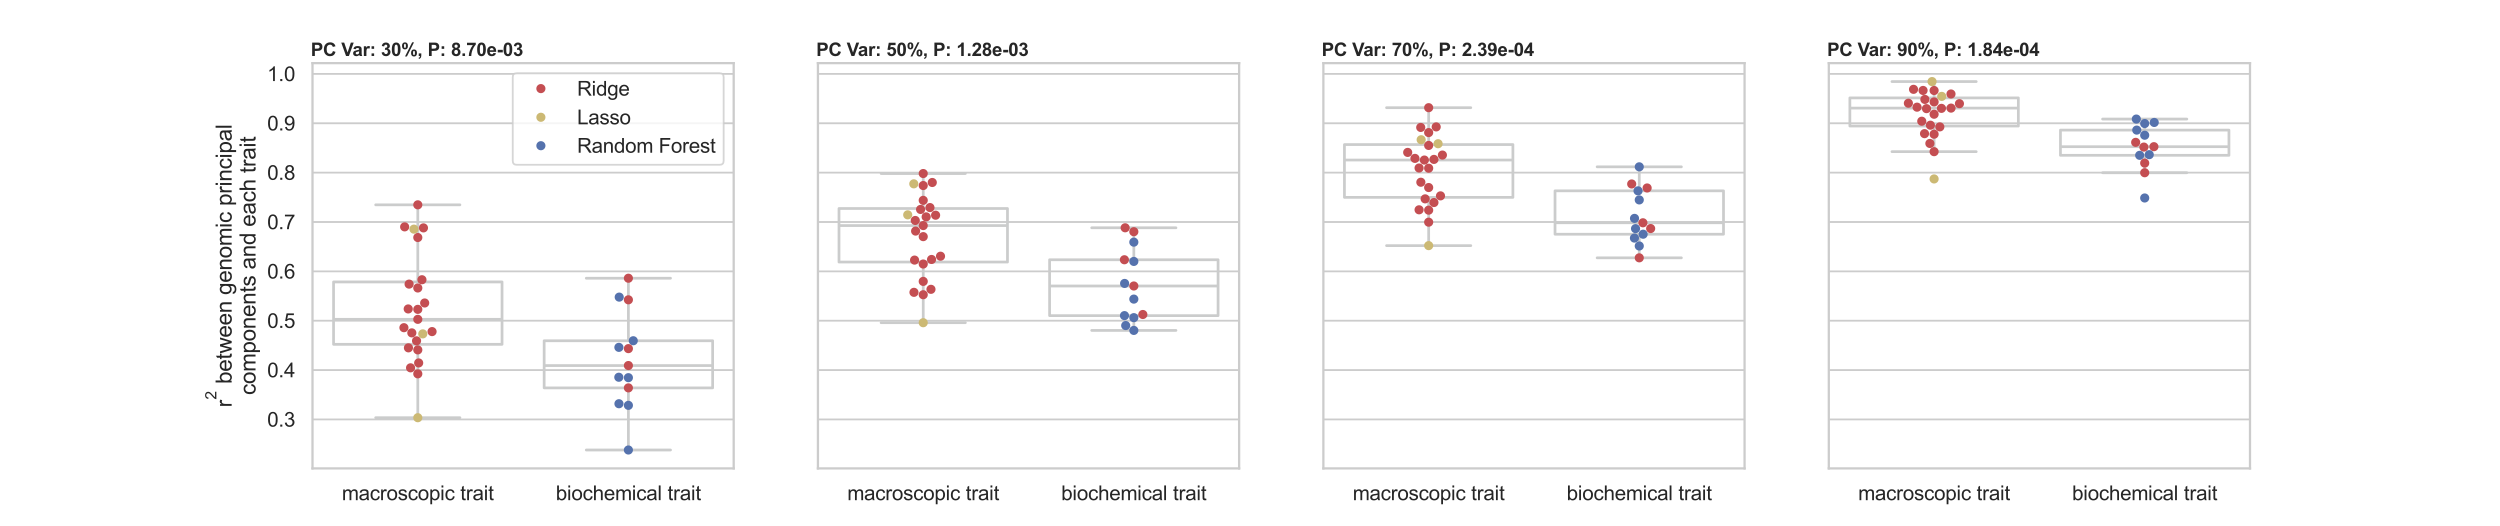 <?xml version="1.0" encoding="utf-8" standalone="no"?>
<!DOCTYPE svg PUBLIC "-//W3C//DTD SVG 1.1//EN"
  "http://www.w3.org/Graphics/SVG/1.1/DTD/svg11.dtd">
<svg xmlns:xlink="http://www.w3.org/1999/xlink" width="1368pt" height="288pt" viewBox="0 0 1368 288" xmlns="http://www.w3.org/2000/svg" version="1.1">
 <defs>
  <style type="text/css">*{stroke-linejoin: round; stroke-linecap: butt}</style>
 </defs>
 <g id="figure_1">
  <g id="patch_1">
   <path d="M 0 288 
L 1368 288 
L 1368 0 
L 0 0 
z
" style="fill: #ffffff"/>
  </g>
  <g id="axes_1">
   <g id="patch_2">
    <path d="M 171 256.32 
L 401.478 256.32 
L 401.478 34.56 
L 171 34.56 
z
" style="fill: #ffffff"/>
   </g>
   <g id="matplotlib.axis_1">
    <g id="xtick_1">
     <g id="text_1">
      <!-- macroscopic trait -->
      <g style="fill: #262626" transform="translate(187.055 273.694) scale(0.11 -0.11)">
       <defs>
        <path id="ArialMT-6d" d="M 422 0 
L 422 3319 
L 925 3319 
L 925 2853 
Q 1081 3097 1340 3245 
Q 1600 3394 1931 3394 
Q 2300 3394 2536 3241 
Q 2772 3088 2869 2813 
Q 3263 3394 3894 3394 
Q 4388 3394 4653 3120 
Q 4919 2847 4919 2278 
L 4919 0 
L 4359 0 
L 4359 2091 
Q 4359 2428 4304 2576 
Q 4250 2725 4106 2815 
Q 3963 2906 3769 2906 
Q 3419 2906 3187 2673 
Q 2956 2441 2956 1928 
L 2956 0 
L 2394 0 
L 2394 2156 
Q 2394 2531 2256 2718 
Q 2119 2906 1806 2906 
Q 1569 2906 1367 2781 
Q 1166 2656 1075 2415 
Q 984 2175 984 1722 
L 984 0 
L 422 0 
z
" transform="scale(0.016)"/>
        <path id="ArialMT-61" d="M 2588 409 
Q 2275 144 1986 34 
Q 1697 -75 1366 -75 
Q 819 -75 525 192 
Q 231 459 231 875 
Q 231 1119 342 1320 
Q 453 1522 633 1644 
Q 813 1766 1038 1828 
Q 1203 1872 1538 1913 
Q 2219 1994 2541 2106 
Q 2544 2222 2544 2253 
Q 2544 2597 2384 2738 
Q 2169 2928 1744 2928 
Q 1347 2928 1158 2789 
Q 969 2650 878 2297 
L 328 2372 
Q 403 2725 575 2942 
Q 747 3159 1072 3276 
Q 1397 3394 1825 3394 
Q 2250 3394 2515 3294 
Q 2781 3194 2906 3042 
Q 3031 2891 3081 2659 
Q 3109 2516 3109 2141 
L 3109 1391 
Q 3109 606 3145 398 
Q 3181 191 3288 0 
L 2700 0 
Q 2613 175 2588 409 
z
M 2541 1666 
Q 2234 1541 1622 1453 
Q 1275 1403 1131 1340 
Q 988 1278 909 1158 
Q 831 1038 831 891 
Q 831 666 1001 516 
Q 1172 366 1500 366 
Q 1825 366 2078 508 
Q 2331 650 2450 897 
Q 2541 1088 2541 1459 
L 2541 1666 
z
" transform="scale(0.016)"/>
        <path id="ArialMT-63" d="M 2588 1216 
L 3141 1144 
Q 3050 572 2676 248 
Q 2303 -75 1759 -75 
Q 1078 -75 664 370 
Q 250 816 250 1647 
Q 250 2184 428 2587 
Q 606 2991 970 3192 
Q 1334 3394 1763 3394 
Q 2303 3394 2647 3120 
Q 2991 2847 3088 2344 
L 2541 2259 
Q 2463 2594 2264 2762 
Q 2066 2931 1784 2931 
Q 1359 2931 1093 2626 
Q 828 2322 828 1663 
Q 828 994 1084 691 
Q 1341 388 1753 388 
Q 2084 388 2306 591 
Q 2528 794 2588 1216 
z
" transform="scale(0.016)"/>
        <path id="ArialMT-72" d="M 416 0 
L 416 3319 
L 922 3319 
L 922 2816 
Q 1116 3169 1280 3281 
Q 1444 3394 1641 3394 
Q 1925 3394 2219 3213 
L 2025 2691 
Q 1819 2813 1613 2813 
Q 1428 2813 1281 2702 
Q 1134 2591 1072 2394 
Q 978 2094 978 1738 
L 978 0 
L 416 0 
z
" transform="scale(0.016)"/>
        <path id="ArialMT-6f" d="M 213 1659 
Q 213 2581 725 3025 
Q 1153 3394 1769 3394 
Q 2453 3394 2887 2945 
Q 3322 2497 3322 1706 
Q 3322 1066 3130 698 
Q 2938 331 2570 128 
Q 2203 -75 1769 -75 
Q 1072 -75 642 372 
Q 213 819 213 1659 
z
M 791 1659 
Q 791 1022 1069 705 
Q 1347 388 1769 388 
Q 2188 388 2466 706 
Q 2744 1025 2744 1678 
Q 2744 2294 2464 2611 
Q 2184 2928 1769 2928 
Q 1347 2928 1069 2612 
Q 791 2297 791 1659 
z
" transform="scale(0.016)"/>
        <path id="ArialMT-73" d="M 197 991 
L 753 1078 
Q 800 744 1014 566 
Q 1228 388 1613 388 
Q 2000 388 2187 545 
Q 2375 703 2375 916 
Q 2375 1106 2209 1216 
Q 2094 1291 1634 1406 
Q 1016 1563 777 1677 
Q 538 1791 414 1992 
Q 291 2194 291 2438 
Q 291 2659 392 2848 
Q 494 3038 669 3163 
Q 800 3259 1026 3326 
Q 1253 3394 1513 3394 
Q 1903 3394 2198 3281 
Q 2494 3169 2634 2976 
Q 2775 2784 2828 2463 
L 2278 2388 
Q 2241 2644 2061 2787 
Q 1881 2931 1553 2931 
Q 1166 2931 1000 2803 
Q 834 2675 834 2503 
Q 834 2394 903 2306 
Q 972 2216 1119 2156 
Q 1203 2125 1616 2013 
Q 2213 1853 2448 1751 
Q 2684 1650 2818 1456 
Q 2953 1263 2953 975 
Q 2953 694 2789 445 
Q 2625 197 2315 61 
Q 2006 -75 1616 -75 
Q 969 -75 630 194 
Q 291 463 197 991 
z
" transform="scale(0.016)"/>
        <path id="ArialMT-70" d="M 422 -1272 
L 422 3319 
L 934 3319 
L 934 2888 
Q 1116 3141 1344 3267 
Q 1572 3394 1897 3394 
Q 2322 3394 2647 3175 
Q 2972 2956 3137 2557 
Q 3303 2159 3303 1684 
Q 3303 1175 3120 767 
Q 2938 359 2589 142 
Q 2241 -75 1856 -75 
Q 1575 -75 1351 44 
Q 1128 163 984 344 
L 984 -1272 
L 422 -1272 
z
M 931 1641 
Q 931 1000 1190 694 
Q 1450 388 1819 388 
Q 2194 388 2461 705 
Q 2728 1022 2728 1688 
Q 2728 2322 2467 2637 
Q 2206 2953 1844 2953 
Q 1484 2953 1207 2617 
Q 931 2281 931 1641 
z
" transform="scale(0.016)"/>
        <path id="ArialMT-69" d="M 425 3934 
L 425 4581 
L 988 4581 
L 988 3934 
L 425 3934 
z
M 425 0 
L 425 3319 
L 988 3319 
L 988 0 
L 425 0 
z
" transform="scale(0.016)"/>
        <path id="ArialMT-20" transform="scale(0.016)"/>
        <path id="ArialMT-74" d="M 1650 503 
L 1731 6 
Q 1494 -44 1306 -44 
Q 1000 -44 831 53 
Q 663 150 594 308 
Q 525 466 525 972 
L 525 2881 
L 113 2881 
L 113 3319 
L 525 3319 
L 525 4141 
L 1084 4478 
L 1084 3319 
L 1650 3319 
L 1650 2881 
L 1084 2881 
L 1084 941 
Q 1084 700 1114 631 
Q 1144 563 1211 522 
Q 1278 481 1403 481 
Q 1497 481 1650 503 
z
" transform="scale(0.016)"/>
       </defs>
       <use xlink:href="#ArialMT-6d"/>
       <use xlink:href="#ArialMT-61" x="83.301"/>
       <use xlink:href="#ArialMT-63" x="138.916"/>
       <use xlink:href="#ArialMT-72" x="188.916"/>
       <use xlink:href="#ArialMT-6f" x="222.217"/>
       <use xlink:href="#ArialMT-73" x="277.832"/>
       <use xlink:href="#ArialMT-63" x="327.832"/>
       <use xlink:href="#ArialMT-6f" x="377.832"/>
       <use xlink:href="#ArialMT-70" x="433.447"/>
       <use xlink:href="#ArialMT-69" x="489.062"/>
       <use xlink:href="#ArialMT-63" x="511.279"/>
       <use xlink:href="#ArialMT-20" x="561.279"/>
       <use xlink:href="#ArialMT-74" x="589.062"/>
       <use xlink:href="#ArialMT-72" x="616.846"/>
       <use xlink:href="#ArialMT-61" x="650.146"/>
       <use xlink:href="#ArialMT-69" x="705.762"/>
       <use xlink:href="#ArialMT-74" x="727.979"/>
      </g>
     </g>
    </g>
    <g id="xtick_2">
     <g id="text_2">
      <!-- biochemical trait -->
      <g style="fill: #262626" transform="translate(304.123 273.694) scale(0.11 -0.11)">
       <defs>
        <path id="ArialMT-62" d="M 941 0 
L 419 0 
L 419 4581 
L 981 4581 
L 981 2947 
Q 1338 3394 1891 3394 
Q 2197 3394 2470 3270 
Q 2744 3147 2920 2923 
Q 3097 2700 3197 2384 
Q 3297 2069 3297 1709 
Q 3297 856 2875 390 
Q 2453 -75 1863 -75 
Q 1275 -75 941 416 
L 941 0 
z
M 934 1684 
Q 934 1088 1097 822 
Q 1363 388 1816 388 
Q 2184 388 2453 708 
Q 2722 1028 2722 1663 
Q 2722 2313 2464 2622 
Q 2206 2931 1841 2931 
Q 1472 2931 1203 2611 
Q 934 2291 934 1684 
z
" transform="scale(0.016)"/>
        <path id="ArialMT-68" d="M 422 0 
L 422 4581 
L 984 4581 
L 984 2938 
Q 1378 3394 1978 3394 
Q 2347 3394 2619 3248 
Q 2891 3103 3008 2847 
Q 3125 2591 3125 2103 
L 3125 0 
L 2563 0 
L 2563 2103 
Q 2563 2525 2380 2717 
Q 2197 2909 1863 2909 
Q 1613 2909 1392 2779 
Q 1172 2650 1078 2428 
Q 984 2206 984 1816 
L 984 0 
L 422 0 
z
" transform="scale(0.016)"/>
        <path id="ArialMT-65" d="M 2694 1069 
L 3275 997 
Q 3138 488 2766 206 
Q 2394 -75 1816 -75 
Q 1088 -75 661 373 
Q 234 822 234 1631 
Q 234 2469 665 2931 
Q 1097 3394 1784 3394 
Q 2450 3394 2872 2941 
Q 3294 2488 3294 1666 
Q 3294 1616 3291 1516 
L 816 1516 
Q 847 969 1125 678 
Q 1403 388 1819 388 
Q 2128 388 2347 550 
Q 2566 713 2694 1069 
z
M 847 1978 
L 2700 1978 
Q 2663 2397 2488 2606 
Q 2219 2931 1791 2931 
Q 1403 2931 1139 2672 
Q 875 2413 847 1978 
z
" transform="scale(0.016)"/>
        <path id="ArialMT-6c" d="M 409 0 
L 409 4581 
L 972 4581 
L 972 0 
L 409 0 
z
" transform="scale(0.016)"/>
       </defs>
       <use xlink:href="#ArialMT-62"/>
       <use xlink:href="#ArialMT-69" x="55.615"/>
       <use xlink:href="#ArialMT-6f" x="77.832"/>
       <use xlink:href="#ArialMT-63" x="133.447"/>
       <use xlink:href="#ArialMT-68" x="183.447"/>
       <use xlink:href="#ArialMT-65" x="239.062"/>
       <use xlink:href="#ArialMT-6d" x="294.678"/>
       <use xlink:href="#ArialMT-69" x="377.979"/>
       <use xlink:href="#ArialMT-63" x="400.195"/>
       <use xlink:href="#ArialMT-61" x="450.195"/>
       <use xlink:href="#ArialMT-6c" x="505.811"/>
       <use xlink:href="#ArialMT-20" x="528.027"/>
       <use xlink:href="#ArialMT-74" x="555.811"/>
       <use xlink:href="#ArialMT-72" x="583.594"/>
       <use xlink:href="#ArialMT-61" x="616.895"/>
       <use xlink:href="#ArialMT-69" x="672.51"/>
       <use xlink:href="#ArialMT-74" x="694.727"/>
      </g>
     </g>
    </g>
   </g>
   <g id="matplotlib.axis_2">
    <g id="ytick_1">
     <g id="line2d_1">
      <path d="M 171 229.518 
L 401.478 229.518 
" clip-path="url(#pd1c3572a90)" style="fill: none; stroke: #cccccc; stroke-linecap: round"/>
     </g>
     <g id="text_3">
      <!-- 0.3 -->
      <g style="fill: #262626" transform="translate(146.21 233.455) scale(0.11 -0.11)">
       <defs>
        <path id="ArialMT-30" d="M 266 2259 
Q 266 3072 433 3567 
Q 600 4063 929 4331 
Q 1259 4600 1759 4600 
Q 2128 4600 2406 4451 
Q 2684 4303 2865 4023 
Q 3047 3744 3150 3342 
Q 3253 2941 3253 2259 
Q 3253 1453 3087 958 
Q 2922 463 2592 192 
Q 2263 -78 1759 -78 
Q 1097 -78 719 397 
Q 266 969 266 2259 
z
M 844 2259 
Q 844 1131 1108 757 
Q 1372 384 1759 384 
Q 2147 384 2411 759 
Q 2675 1134 2675 2259 
Q 2675 3391 2411 3762 
Q 2147 4134 1753 4134 
Q 1366 4134 1134 3806 
Q 844 3388 844 2259 
z
" transform="scale(0.016)"/>
        <path id="ArialMT-2e" d="M 581 0 
L 581 641 
L 1222 641 
L 1222 0 
L 581 0 
z
" transform="scale(0.016)"/>
        <path id="ArialMT-33" d="M 269 1209 
L 831 1284 
Q 928 806 1161 595 
Q 1394 384 1728 384 
Q 2125 384 2398 659 
Q 2672 934 2672 1341 
Q 2672 1728 2419 1979 
Q 2166 2231 1775 2231 
Q 1616 2231 1378 2169 
L 1441 2663 
Q 1497 2656 1531 2656 
Q 1891 2656 2178 2843 
Q 2466 3031 2466 3422 
Q 2466 3731 2256 3934 
Q 2047 4138 1716 4138 
Q 1388 4138 1169 3931 
Q 950 3725 888 3313 
L 325 3413 
Q 428 3978 793 4289 
Q 1159 4600 1703 4600 
Q 2078 4600 2393 4439 
Q 2709 4278 2876 4000 
Q 3044 3722 3044 3409 
Q 3044 3113 2884 2869 
Q 2725 2625 2413 2481 
Q 2819 2388 3044 2092 
Q 3269 1797 3269 1353 
Q 3269 753 2831 336 
Q 2394 -81 1725 -81 
Q 1122 -81 723 278 
Q 325 638 269 1209 
z
" transform="scale(0.016)"/>
       </defs>
       <use xlink:href="#ArialMT-30"/>
       <use xlink:href="#ArialMT-2e" x="55.615"/>
       <use xlink:href="#ArialMT-33" x="83.398"/>
      </g>
     </g>
    </g>
    <g id="ytick_2">
     <g id="line2d_2">
      <path d="M 171 202.506 
L 401.478 202.506 
" clip-path="url(#pd1c3572a90)" style="fill: none; stroke: #cccccc; stroke-linecap: round"/>
     </g>
     <g id="text_4">
      <!-- 0.4 -->
      <g style="fill: #262626" transform="translate(146.21 206.443) scale(0.11 -0.11)">
       <defs>
        <path id="ArialMT-34" d="M 2069 0 
L 2069 1097 
L 81 1097 
L 81 1613 
L 2172 4581 
L 2631 4581 
L 2631 1613 
L 3250 1613 
L 3250 1097 
L 2631 1097 
L 2631 0 
L 2069 0 
z
M 2069 1613 
L 2069 3678 
L 634 1613 
L 2069 1613 
z
" transform="scale(0.016)"/>
       </defs>
       <use xlink:href="#ArialMT-30"/>
       <use xlink:href="#ArialMT-2e" x="55.615"/>
       <use xlink:href="#ArialMT-34" x="83.398"/>
      </g>
     </g>
    </g>
    <g id="ytick_3">
     <g id="line2d_3">
      <path d="M 171 175.494 
L 401.478 175.494 
" clip-path="url(#pd1c3572a90)" style="fill: none; stroke: #cccccc; stroke-linecap: round"/>
     </g>
     <g id="text_5">
      <!-- 0.5 -->
      <g style="fill: #262626" transform="translate(146.21 179.431) scale(0.11 -0.11)">
       <defs>
        <path id="ArialMT-35" d="M 266 1200 
L 856 1250 
Q 922 819 1161 601 
Q 1400 384 1738 384 
Q 2144 384 2425 690 
Q 2706 997 2706 1503 
Q 2706 1984 2436 2262 
Q 2166 2541 1728 2541 
Q 1456 2541 1237 2417 
Q 1019 2294 894 2097 
L 366 2166 
L 809 4519 
L 3088 4519 
L 3088 3981 
L 1259 3981 
L 1013 2750 
Q 1425 3038 1878 3038 
Q 2478 3038 2890 2622 
Q 3303 2206 3303 1553 
Q 3303 931 2941 478 
Q 2500 -78 1738 -78 
Q 1113 -78 717 272 
Q 322 622 266 1200 
z
" transform="scale(0.016)"/>
       </defs>
       <use xlink:href="#ArialMT-30"/>
       <use xlink:href="#ArialMT-2e" x="55.615"/>
       <use xlink:href="#ArialMT-35" x="83.398"/>
      </g>
     </g>
    </g>
    <g id="ytick_4">
     <g id="line2d_4">
      <path d="M 171 148.483 
L 401.478 148.483 
" clip-path="url(#pd1c3572a90)" style="fill: none; stroke: #cccccc; stroke-linecap: round"/>
     </g>
     <g id="text_6">
      <!-- 0.6 -->
      <g style="fill: #262626" transform="translate(146.21 152.42) scale(0.11 -0.11)">
       <defs>
        <path id="ArialMT-36" d="M 3184 3459 
L 2625 3416 
Q 2550 3747 2413 3897 
Q 2184 4138 1850 4138 
Q 1581 4138 1378 3988 
Q 1113 3794 959 3422 
Q 806 3050 800 2363 
Q 1003 2672 1297 2822 
Q 1591 2972 1913 2972 
Q 2475 2972 2870 2558 
Q 3266 2144 3266 1488 
Q 3266 1056 3080 686 
Q 2894 316 2569 119 
Q 2244 -78 1831 -78 
Q 1128 -78 684 439 
Q 241 956 241 2144 
Q 241 3472 731 4075 
Q 1159 4600 1884 4600 
Q 2425 4600 2770 4297 
Q 3116 3994 3184 3459 
z
M 888 1484 
Q 888 1194 1011 928 
Q 1134 663 1356 523 
Q 1578 384 1822 384 
Q 2178 384 2434 671 
Q 2691 959 2691 1453 
Q 2691 1928 2437 2201 
Q 2184 2475 1800 2475 
Q 1419 2475 1153 2201 
Q 888 1928 888 1484 
z
" transform="scale(0.016)"/>
       </defs>
       <use xlink:href="#ArialMT-30"/>
       <use xlink:href="#ArialMT-2e" x="55.615"/>
       <use xlink:href="#ArialMT-36" x="83.398"/>
      </g>
     </g>
    </g>
    <g id="ytick_5">
     <g id="line2d_5">
      <path d="M 171 121.471 
L 401.478 121.471 
" clip-path="url(#pd1c3572a90)" style="fill: none; stroke: #cccccc; stroke-linecap: round"/>
     </g>
     <g id="text_7">
      <!-- 0.7 -->
      <g style="fill: #262626" transform="translate(146.21 125.408) scale(0.11 -0.11)">
       <defs>
        <path id="ArialMT-37" d="M 303 3981 
L 303 4522 
L 3269 4522 
L 3269 4084 
Q 2831 3619 2401 2847 
Q 1972 2075 1738 1259 
Q 1569 684 1522 0 
L 944 0 
Q 953 541 1156 1306 
Q 1359 2072 1739 2783 
Q 2119 3494 2547 3981 
L 303 3981 
z
" transform="scale(0.016)"/>
       </defs>
       <use xlink:href="#ArialMT-30"/>
       <use xlink:href="#ArialMT-2e" x="55.615"/>
       <use xlink:href="#ArialMT-37" x="83.398"/>
      </g>
     </g>
    </g>
    <g id="ytick_6">
     <g id="line2d_6">
      <path d="M 171 94.459 
L 401.478 94.459 
" clip-path="url(#pd1c3572a90)" style="fill: none; stroke: #cccccc; stroke-linecap: round"/>
     </g>
     <g id="text_8">
      <!-- 0.8 -->
      <g style="fill: #262626" transform="translate(146.21 98.396) scale(0.11 -0.11)">
       <defs>
        <path id="ArialMT-38" d="M 1131 2484 
Q 781 2613 612 2850 
Q 444 3088 444 3419 
Q 444 3919 803 4259 
Q 1163 4600 1759 4600 
Q 2359 4600 2725 4251 
Q 3091 3903 3091 3403 
Q 3091 3084 2923 2848 
Q 2756 2613 2416 2484 
Q 2838 2347 3058 2040 
Q 3278 1734 3278 1309 
Q 3278 722 2862 322 
Q 2447 -78 1769 -78 
Q 1091 -78 675 323 
Q 259 725 259 1325 
Q 259 1772 486 2073 
Q 713 2375 1131 2484 
z
M 1019 3438 
Q 1019 3113 1228 2906 
Q 1438 2700 1772 2700 
Q 2097 2700 2305 2904 
Q 2513 3109 2513 3406 
Q 2513 3716 2298 3927 
Q 2084 4138 1766 4138 
Q 1444 4138 1231 3931 
Q 1019 3725 1019 3438 
z
M 838 1322 
Q 838 1081 952 856 
Q 1066 631 1291 507 
Q 1516 384 1775 384 
Q 2178 384 2440 643 
Q 2703 903 2703 1303 
Q 2703 1709 2433 1975 
Q 2163 2241 1756 2241 
Q 1359 2241 1098 1978 
Q 838 1716 838 1322 
z
" transform="scale(0.016)"/>
       </defs>
       <use xlink:href="#ArialMT-30"/>
       <use xlink:href="#ArialMT-2e" x="55.615"/>
       <use xlink:href="#ArialMT-38" x="83.398"/>
      </g>
     </g>
    </g>
    <g id="ytick_7">
     <g id="line2d_7">
      <path d="M 171 67.448 
L 401.478 67.448 
" clip-path="url(#pd1c3572a90)" style="fill: none; stroke: #cccccc; stroke-linecap: round"/>
     </g>
     <g id="text_9">
      <!-- 0.9 -->
      <g style="fill: #262626" transform="translate(146.21 71.385) scale(0.11 -0.11)">
       <defs>
        <path id="ArialMT-39" d="M 350 1059 
L 891 1109 
Q 959 728 1153 556 
Q 1347 384 1650 384 
Q 1909 384 2104 503 
Q 2300 622 2425 820 
Q 2550 1019 2634 1356 
Q 2719 1694 2719 2044 
Q 2719 2081 2716 2156 
Q 2547 1888 2255 1720 
Q 1963 1553 1622 1553 
Q 1053 1553 659 1965 
Q 266 2378 266 3053 
Q 266 3750 677 4175 
Q 1088 4600 1706 4600 
Q 2153 4600 2523 4359 
Q 2894 4119 3086 3673 
Q 3278 3228 3278 2384 
Q 3278 1506 3087 986 
Q 2897 466 2520 194 
Q 2144 -78 1638 -78 
Q 1100 -78 759 220 
Q 419 519 350 1059 
z
M 2653 3081 
Q 2653 3566 2395 3850 
Q 2138 4134 1775 4134 
Q 1400 4134 1122 3828 
Q 844 3522 844 3034 
Q 844 2597 1108 2323 
Q 1372 2050 1759 2050 
Q 2150 2050 2401 2323 
Q 2653 2597 2653 3081 
z
" transform="scale(0.016)"/>
       </defs>
       <use xlink:href="#ArialMT-30"/>
       <use xlink:href="#ArialMT-2e" x="55.615"/>
       <use xlink:href="#ArialMT-39" x="83.398"/>
      </g>
     </g>
    </g>
    <g id="ytick_8">
     <g id="line2d_8">
      <path d="M 171 40.436 
L 401.478 40.436 
" clip-path="url(#pd1c3572a90)" style="fill: none; stroke: #cccccc; stroke-linecap: round"/>
     </g>
     <g id="text_10">
      <!-- 1.0 -->
      <g style="fill: #262626" transform="translate(146.21 44.373) scale(0.11 -0.11)">
       <defs>
        <path id="ArialMT-31" d="M 2384 0 
L 1822 0 
L 1822 3584 
Q 1619 3391 1289 3197 
Q 959 3003 697 2906 
L 697 3450 
Q 1169 3672 1522 3987 
Q 1875 4303 2022 4600 
L 2384 4600 
L 2384 0 
z
" transform="scale(0.016)"/>
       </defs>
       <use xlink:href="#ArialMT-31"/>
       <use xlink:href="#ArialMT-2e" x="55.615"/>
       <use xlink:href="#ArialMT-30" x="83.398"/>
      </g>
     </g>
    </g>
    <g id="text_11">
     <!-- $\mathregular{r^{2}}$ between genomic principal -->
     <g style="fill: #262626" transform="translate(126.878 222.9) rotate(-90) scale(0.12 -0.12)">
      <defs>
       <path id="ArialMT-32" d="M 3222 541 
L 3222 0 
L 194 0 
Q 188 203 259 391 
Q 375 700 629 1000 
Q 884 1300 1366 1694 
Q 2113 2306 2375 2664 
Q 2638 3022 2638 3341 
Q 2638 3675 2398 3904 
Q 2159 4134 1775 4134 
Q 1369 4134 1125 3890 
Q 881 3647 878 3216 
L 300 3275 
Q 359 3922 746 4261 
Q 1134 4600 1788 4600 
Q 2447 4600 2831 4234 
Q 3216 3869 3216 3328 
Q 3216 3053 3103 2787 
Q 2991 2522 2730 2228 
Q 2469 1934 1863 1422 
Q 1356 997 1212 845 
Q 1069 694 975 541 
L 3222 541 
z
" transform="scale(0.016)"/>
       <path id="ArialMT-77" d="M 1034 0 
L 19 3319 
L 600 3319 
L 1128 1403 
L 1325 691 
Q 1338 744 1497 1375 
L 2025 3319 
L 2603 3319 
L 3100 1394 
L 3266 759 
L 3456 1400 
L 4025 3319 
L 4572 3319 
L 3534 0 
L 2950 0 
L 2422 1988 
L 2294 2553 
L 1622 0 
L 1034 0 
z
" transform="scale(0.016)"/>
       <path id="ArialMT-6e" d="M 422 0 
L 422 3319 
L 928 3319 
L 928 2847 
Q 1294 3394 1984 3394 
Q 2284 3394 2536 3286 
Q 2788 3178 2913 3003 
Q 3038 2828 3088 2588 
Q 3119 2431 3119 2041 
L 3119 0 
L 2556 0 
L 2556 2019 
Q 2556 2363 2490 2533 
Q 2425 2703 2258 2804 
Q 2091 2906 1866 2906 
Q 1506 2906 1245 2678 
Q 984 2450 984 1813 
L 984 0 
L 422 0 
z
" transform="scale(0.016)"/>
       <path id="ArialMT-67" d="M 319 -275 
L 866 -356 
Q 900 -609 1056 -725 
Q 1266 -881 1628 -881 
Q 2019 -881 2231 -725 
Q 2444 -569 2519 -288 
Q 2563 -116 2559 434 
Q 2191 0 1641 0 
Q 956 0 581 494 
Q 206 988 206 1678 
Q 206 2153 378 2554 
Q 550 2956 876 3175 
Q 1203 3394 1644 3394 
Q 2231 3394 2613 2919 
L 2613 3319 
L 3131 3319 
L 3131 450 
Q 3131 -325 2973 -648 
Q 2816 -972 2473 -1159 
Q 2131 -1347 1631 -1347 
Q 1038 -1347 672 -1080 
Q 306 -813 319 -275 
z
M 784 1719 
Q 784 1066 1043 766 
Q 1303 466 1694 466 
Q 2081 466 2343 764 
Q 2606 1063 2606 1700 
Q 2606 2309 2336 2618 
Q 2066 2928 1684 2928 
Q 1309 2928 1046 2623 
Q 784 2319 784 1719 
z
" transform="scale(0.016)"/>
      </defs>
      <use xlink:href="#ArialMT-72" transform="translate(0 0.994)"/>
      <use xlink:href="#ArialMT-32" transform="translate(35.043 70.688) scale(0.7)"/>
      <use xlink:href="#ArialMT-20" transform="translate(78.952 0.994)"/>
      <use xlink:href="#ArialMT-62" transform="translate(106.735 0.994)"/>
      <use xlink:href="#ArialMT-65" transform="translate(162.35 0.994)"/>
      <use xlink:href="#ArialMT-74" transform="translate(217.966 0.994)"/>
      <use xlink:href="#ArialMT-77" transform="translate(245.749 0.994)"/>
      <use xlink:href="#ArialMT-65" transform="translate(317.966 0.994)"/>
      <use xlink:href="#ArialMT-65" transform="translate(373.581 0.994)"/>
      <use xlink:href="#ArialMT-6e" transform="translate(429.196 0.994)"/>
      <use xlink:href="#ArialMT-20" transform="translate(484.811 0.994)"/>
      <use xlink:href="#ArialMT-67" transform="translate(512.594 0.994)"/>
      <use xlink:href="#ArialMT-65" transform="translate(568.21 0.994)"/>
      <use xlink:href="#ArialMT-6e" transform="translate(623.825 0.994)"/>
      <use xlink:href="#ArialMT-6f" transform="translate(679.44 0.994)"/>
      <use xlink:href="#ArialMT-6d" transform="translate(735.055 0.994)"/>
      <use xlink:href="#ArialMT-69" transform="translate(818.356 0.994)"/>
      <use xlink:href="#ArialMT-63" transform="translate(840.573 0.994)"/>
      <use xlink:href="#ArialMT-20" transform="translate(890.573 0.994)"/>
      <use xlink:href="#ArialMT-70" transform="translate(918.356 0.994)"/>
      <use xlink:href="#ArialMT-72" transform="translate(973.971 0.994)"/>
      <use xlink:href="#ArialMT-69" transform="translate(1007.272 0.994)"/>
      <use xlink:href="#ArialMT-6e" transform="translate(1029.489 0.994)"/>
      <use xlink:href="#ArialMT-63" transform="translate(1085.104 0.994)"/>
      <use xlink:href="#ArialMT-69" transform="translate(1135.104 0.994)"/>
      <use xlink:href="#ArialMT-70" transform="translate(1157.321 0.994)"/>
      <use xlink:href="#ArialMT-61" transform="translate(1212.936 0.994)"/>
      <use xlink:href="#ArialMT-6c" transform="translate(1268.552 0.994)"/>
     </g>
     <!-- components and each trait -->
     <g style="fill: #262626" transform="translate(139.825 216.145) rotate(-90) scale(0.12 -0.12)">
      <defs>
       <path id="ArialMT-64" d="M 2575 0 
L 2575 419 
Q 2259 -75 1647 -75 
Q 1250 -75 917 144 
Q 584 363 401 755 
Q 219 1147 219 1656 
Q 219 2153 384 2558 
Q 550 2963 881 3178 
Q 1213 3394 1622 3394 
Q 1922 3394 2156 3267 
Q 2391 3141 2538 2938 
L 2538 4581 
L 3097 4581 
L 3097 0 
L 2575 0 
z
M 797 1656 
Q 797 1019 1065 703 
Q 1334 388 1700 388 
Q 2069 388 2326 689 
Q 2584 991 2584 1609 
Q 2584 2291 2321 2609 
Q 2059 2928 1675 2928 
Q 1300 2928 1048 2622 
Q 797 2316 797 1656 
z
" transform="scale(0.016)"/>
      </defs>
      <use xlink:href="#ArialMT-63"/>
      <use xlink:href="#ArialMT-6f" x="50"/>
      <use xlink:href="#ArialMT-6d" x="105.615"/>
      <use xlink:href="#ArialMT-70" x="188.916"/>
      <use xlink:href="#ArialMT-6f" x="244.531"/>
      <use xlink:href="#ArialMT-6e" x="300.146"/>
      <use xlink:href="#ArialMT-65" x="355.762"/>
      <use xlink:href="#ArialMT-6e" x="411.377"/>
      <use xlink:href="#ArialMT-74" x="466.992"/>
      <use xlink:href="#ArialMT-73" x="494.775"/>
      <use xlink:href="#ArialMT-20" x="544.775"/>
      <use xlink:href="#ArialMT-61" x="572.559"/>
      <use xlink:href="#ArialMT-6e" x="628.174"/>
      <use xlink:href="#ArialMT-64" x="683.789"/>
      <use xlink:href="#ArialMT-20" x="739.404"/>
      <use xlink:href="#ArialMT-65" x="767.188"/>
      <use xlink:href="#ArialMT-61" x="822.803"/>
      <use xlink:href="#ArialMT-63" x="878.418"/>
      <use xlink:href="#ArialMT-68" x="928.418"/>
      <use xlink:href="#ArialMT-20" x="984.033"/>
      <use xlink:href="#ArialMT-74" x="1011.816"/>
      <use xlink:href="#ArialMT-72" x="1039.6"/>
      <use xlink:href="#ArialMT-61" x="1072.9"/>
      <use xlink:href="#ArialMT-69" x="1128.516"/>
      <use xlink:href="#ArialMT-74" x="1150.732"/>
     </g>
    </g>
   </g>
   <g id="line2d_9">
    <path d="M 182.524 188.421 
L 274.715 188.421 
L 274.715 154.271 
L 182.524 154.271 
L 182.524 188.421 
" clip-path="url(#pd1c3572a90)" style="fill: none; stroke: #cbcccc; stroke-width: 1.5; stroke-linecap: round"/>
   </g>
   <g id="line2d_10">
    <path d="M 228.62 188.421 
L 228.62 228.567 
" clip-path="url(#pd1c3572a90)" style="fill: none; stroke: #cbcccc; stroke-width: 1.5"/>
   </g>
   <g id="line2d_11">
    <path d="M 228.62 154.271 
L 228.62 112.08 
" clip-path="url(#pd1c3572a90)" style="fill: none; stroke: #cbcccc; stroke-width: 1.5"/>
   </g>
   <g id="line2d_12">
    <path d="M 205.572 228.567 
L 251.667 228.567 
" clip-path="url(#pd1c3572a90)" style="fill: none; stroke: #cbcccc; stroke-width: 1.5; stroke-linecap: round"/>
   </g>
   <g id="line2d_13">
    <path d="M 205.572 112.08 
L 251.667 112.08 
" clip-path="url(#pd1c3572a90)" style="fill: none; stroke: #cbcccc; stroke-width: 1.5; stroke-linecap: round"/>
   </g>
   <g id="line2d_14"/>
   <g id="line2d_15">
    <path d="M 297.763 212.247 
L 389.954 212.247 
L 389.954 186.456 
L 297.763 186.456 
L 297.763 212.247 
" clip-path="url(#pd1c3572a90)" style="fill: none; stroke: #cbcccc; stroke-width: 1.5; stroke-linecap: round"/>
   </g>
   <g id="line2d_16">
    <path d="M 343.859 212.247 
L 343.859 246.24 
" clip-path="url(#pd1c3572a90)" style="fill: none; stroke: #cbcccc; stroke-width: 1.5"/>
   </g>
   <g id="line2d_17">
    <path d="M 343.859 186.456 
L 343.859 152.242 
" clip-path="url(#pd1c3572a90)" style="fill: none; stroke: #cbcccc; stroke-width: 1.5"/>
   </g>
   <g id="line2d_18">
    <path d="M 320.811 246.24 
L 366.907 246.24 
" clip-path="url(#pd1c3572a90)" style="fill: none; stroke: #cbcccc; stroke-width: 1.5; stroke-linecap: round"/>
   </g>
   <g id="line2d_19">
    <path d="M 320.811 152.242 
L 366.907 152.242 
" clip-path="url(#pd1c3572a90)" style="fill: none; stroke: #cbcccc; stroke-width: 1.5; stroke-linecap: round"/>
   </g>
   <g id="line2d_20"/>
   <g id="line2d_21">
    <path d="M 182.524 174.74 
L 274.715 174.74 
" clip-path="url(#pd1c3572a90)" style="fill: none; stroke: #cbcccc; stroke-width: 1.5"/>
   </g>
   <g id="line2d_22">
    <path d="M 297.763 200.024 
L 389.954 200.024 
" clip-path="url(#pd1c3572a90)" style="fill: none; stroke: #cbcccc; stroke-width: 1.5"/>
   </g>
   <g id="patch_3">
    <path d="M 171 256.32 
L 171 34.56 
" style="fill: none; stroke: #cccccc; stroke-width: 1.25; stroke-linejoin: miter; stroke-linecap: square"/>
   </g>
   <g id="patch_4">
    <path d="M 401.478 256.32 
L 401.478 34.56 
" style="fill: none; stroke: #cccccc; stroke-width: 1.25; stroke-linejoin: miter; stroke-linecap: square"/>
   </g>
   <g id="patch_5">
    <path d="M 171 256.32 
L 401.478 256.32 
" style="fill: none; stroke: #cccccc; stroke-width: 1.25; stroke-linejoin: miter; stroke-linecap: square"/>
   </g>
   <g id="patch_6">
    <path d="M 171 34.56 
L 401.478 34.56 
" style="fill: none; stroke: #cccccc; stroke-width: 1.25; stroke-linejoin: miter; stroke-linecap: square"/>
   </g>
   <g id="PathCollection_1">
    <defs>
     <path id="C0_0_f0a841a990" d="M 0 2.5 
C 0.663 2.5 1.299 2.237 1.768 1.768 
C 2.237 1.299 2.5 0.663 2.5 -0 
C 2.5 -0.663 2.237 -1.299 1.768 -1.768 
C 1.299 -2.237 0.663 -2.5 0 -2.5 
C -0.663 -2.5 -1.299 -2.237 -1.768 -1.768 
C -2.237 -1.299 -2.5 -0.663 -2.5 0 
C -2.5 0.663 -2.237 1.299 -1.768 1.768 
C -1.299 2.237 -0.663 2.5 0 2.5 
z
"/>
    </defs>
    <g clip-path="url(#pd1c3572a90)">
     <use xlink:href="#C0_0_f0a841a990" x="224.66" y="201.275" style="fill: #c44e52"/>
    </g>
    <g clip-path="url(#pd1c3572a90)">
     <use xlink:href="#C0_0_f0a841a990" x="231.713" y="124.7" style="fill: #c44e52"/>
    </g>
    <g clip-path="url(#pd1c3572a90)">
     <use xlink:href="#C0_0_f0a841a990" x="223.863" y="155.467" style="fill: #c44e52"/>
    </g>
    <g clip-path="url(#pd1c3572a90)">
     <use xlink:href="#C0_0_f0a841a990" x="228.62" y="129.965" style="fill: #c44e52"/>
    </g>
    <g clip-path="url(#pd1c3572a90)">
     <use xlink:href="#C0_0_f0a841a990" x="228.62" y="174.74" style="fill: #c44e52"/>
    </g>
    <g clip-path="url(#pd1c3572a90)">
     <use xlink:href="#C0_0_f0a841a990" x="227.936" y="186.501" style="fill: #c44e52"/>
    </g>
    <g clip-path="url(#pd1c3572a90)">
     <use xlink:href="#C0_0_f0a841a990" x="228.62" y="112.08" style="fill: #c44e52"/>
    </g>
    <g clip-path="url(#pd1c3572a90)">
     <use xlink:href="#C0_0_f0a841a990" x="232.384" y="165.796" style="fill: #c44e52"/>
    </g>
    <g clip-path="url(#pd1c3572a90)">
     <use xlink:href="#C0_0_f0a841a990" x="228.62" y="157.584" style="fill: #c44e52"/>
    </g>
    <g clip-path="url(#pd1c3572a90)">
     <use xlink:href="#C0_0_f0a841a990" x="221.428" y="124.142" style="fill: #c44e52"/>
    </g>
    <g clip-path="url(#pd1c3572a90)">
     <use xlink:href="#C0_0_f0a841a990" x="223.375" y="169.054" style="fill: #c44e52"/>
    </g>
    <g clip-path="url(#pd1c3572a90)">
     <use xlink:href="#C0_0_f0a841a990" x="231.345" y="182.699" style="fill: #ccb974"/>
    </g>
    <g clip-path="url(#pd1c3572a90)">
     <use xlink:href="#C0_0_f0a841a990" x="228.62" y="191.459" style="fill: #c44e52"/>
    </g>
    <g clip-path="url(#pd1c3572a90)">
     <use xlink:href="#C0_0_f0a841a990" x="228.62" y="228.567" style="fill: #ccb974"/>
    </g>
    <g clip-path="url(#pd1c3572a90)">
     <use xlink:href="#C0_0_f0a841a990" x="236.428" y="181.448" style="fill: #c44e52"/>
    </g>
    <g clip-path="url(#pd1c3572a90)">
     <use xlink:href="#C0_0_f0a841a990" x="226.513" y="125.386" style="fill: #ccb974"/>
    </g>
    <g clip-path="url(#pd1c3572a90)">
     <use xlink:href="#C0_0_f0a841a990" x="223.503" y="190.34" style="fill: #c44e52"/>
    </g>
    <g clip-path="url(#pd1c3572a90)">
     <use xlink:href="#C0_0_f0a841a990" x="221.029" y="179.309" style="fill: #c44e52"/>
    </g>
    <g clip-path="url(#pd1c3572a90)">
     <use xlink:href="#C0_0_f0a841a990" x="229.095" y="198.599" style="fill: #c44e52"/>
    </g>
    <g clip-path="url(#pd1c3572a90)">
     <use xlink:href="#C0_0_f0a841a990" x="228.62" y="169.281" style="fill: #c44e52"/>
    </g>
    <g clip-path="url(#pd1c3572a90)">
     <use xlink:href="#C0_0_f0a841a990" x="225.349" y="182.15" style="fill: #c44e52"/>
    </g>
    <g clip-path="url(#pd1c3572a90)">
     <use xlink:href="#C0_0_f0a841a990" x="230.889" y="153.075" style="fill: #c44e52"/>
    </g>
    <g clip-path="url(#pd1c3572a90)">
     <use xlink:href="#C0_0_f0a841a990" x="228.62" y="204.559" style="fill: #c44e52"/>
    </g>
   </g>
   <g id="PathCollection_2">
    <defs>
     <path id="C1_0_491f962982" d="M 0 2.5 
C 0.663 2.5 1.299 2.237 1.768 1.768 
C 2.237 1.299 2.5 0.663 2.5 -0 
C 2.5 -0.663 2.237 -1.299 1.768 -1.768 
C 1.299 -2.237 0.663 -2.5 0 -2.5 
C -0.663 -2.5 -1.299 -2.237 -1.768 -1.768 
C -2.237 -1.299 -2.5 -0.663 -2.5 0 
C -2.5 0.663 -2.237 1.299 -1.768 1.768 
C -1.299 2.237 -0.663 2.5 0 2.5 
z
"/>
    </defs>
    <g clip-path="url(#pd1c3572a90)">
     <use xlink:href="#C1_0_491f962982" x="343.859" y="152.242" style="fill: #c44e52"/>
    </g>
    <g clip-path="url(#pd1c3572a90)">
     <use xlink:href="#C1_0_491f962982" x="343.859" y="164.054" style="fill: #c44e52"/>
    </g>
    <g clip-path="url(#pd1c3572a90)">
     <use xlink:href="#C1_0_491f962982" x="346.522" y="186.456" style="fill: #5572ad"/>
    </g>
    <g clip-path="url(#pd1c3572a90)">
     <use xlink:href="#C1_0_491f962982" x="343.859" y="200.024" style="fill: #c44e52"/>
    </g>
    <g clip-path="url(#pd1c3572a90)">
     <use xlink:href="#C1_0_491f962982" x="338.615" y="206.428" style="fill: #5572ad"/>
    </g>
    <g clip-path="url(#pd1c3572a90)">
     <use xlink:href="#C1_0_491f962982" x="338.84" y="162.586" style="fill: #5572ad"/>
    </g>
    <g clip-path="url(#pd1c3572a90)">
     <use xlink:href="#C1_0_491f962982" x="343.859" y="212.247" style="fill: #c44e52"/>
    </g>
    <g clip-path="url(#pd1c3572a90)">
     <use xlink:href="#C1_0_491f962982" x="338.659" y="190.071" style="fill: #5572ad"/>
    </g>
    <g clip-path="url(#pd1c3572a90)">
     <use xlink:href="#C1_0_491f962982" x="343.859" y="246.24" style="fill: #5572ad"/>
    </g>
    <g clip-path="url(#pd1c3572a90)">
     <use xlink:href="#C1_0_491f962982" x="343.859" y="206.664" style="fill: #5572ad"/>
    </g>
    <g clip-path="url(#pd1c3572a90)">
     <use xlink:href="#C1_0_491f962982" x="343.859" y="190.764" style="fill: #c44e52"/>
    </g>
    <g clip-path="url(#pd1c3572a90)">
     <use xlink:href="#C1_0_491f962982" x="343.859" y="221.807" style="fill: #5572ad"/>
    </g>
    <g clip-path="url(#pd1c3572a90)">
     <use xlink:href="#C1_0_491f962982" x="338.692" y="220.919" style="fill: #5572ad"/>
    </g>
   </g>
   <g id="line2d_23"/>
   <g id="line2d_24"/>
   <g id="line2d_25"/>
   <g id="text_12">
    <!-- PC Var: 30%, P: 8.70e-03 -->
    <g style="fill: #262626" transform="translate(170.066 30.63) scale(0.1 -0.1)">
     <defs>
      <path id="Arial-BoldMT-50" d="M 466 0 
L 466 4581 
L 1950 4581 
Q 2794 4581 3050 4513 
Q 3444 4409 3709 4064 
Q 3975 3719 3975 3172 
Q 3975 2750 3822 2462 
Q 3669 2175 3433 2011 
Q 3197 1847 2953 1794 
Q 2622 1728 1994 1728 
L 1391 1728 
L 1391 0 
L 466 0 
z
M 1391 3806 
L 1391 2506 
L 1897 2506 
Q 2444 2506 2628 2578 
Q 2813 2650 2917 2803 
Q 3022 2956 3022 3159 
Q 3022 3409 2875 3571 
Q 2728 3734 2503 3775 
Q 2338 3806 1838 3806 
L 1391 3806 
z
" transform="scale(0.016)"/>
      <path id="Arial-BoldMT-43" d="M 3397 1684 
L 4294 1400 
Q 4088 650 3608 286 
Q 3128 -78 2391 -78 
Q 1478 -78 890 545 
Q 303 1169 303 2250 
Q 303 3394 893 4026 
Q 1484 4659 2447 4659 
Q 3288 4659 3813 4163 
Q 4125 3869 4281 3319 
L 3366 3100 
Q 3284 3456 3026 3662 
Q 2769 3869 2400 3869 
Q 1891 3869 1573 3503 
Q 1256 3138 1256 2319 
Q 1256 1450 1568 1081 
Q 1881 713 2381 713 
Q 2750 713 3015 947 
Q 3281 1181 3397 1684 
z
" transform="scale(0.016)"/>
      <path id="Arial-BoldMT-20" transform="scale(0.016)"/>
      <path id="Arial-BoldMT-56" d="M 1634 0 
L -3 4581 
L 1000 4581 
L 2159 1191 
L 3281 4581 
L 4263 4581 
L 2622 0 
L 1634 0 
z
" transform="scale(0.016)"/>
      <path id="Arial-BoldMT-61" d="M 1116 2306 
L 319 2450 
Q 453 2931 781 3162 
Q 1109 3394 1756 3394 
Q 2344 3394 2631 3255 
Q 2919 3116 3036 2902 
Q 3153 2688 3153 2116 
L 3144 1091 
Q 3144 653 3186 445 
Q 3228 238 3344 0 
L 2475 0 
Q 2441 88 2391 259 
Q 2369 338 2359 363 
Q 2134 144 1878 34 
Q 1622 -75 1331 -75 
Q 819 -75 523 203 
Q 228 481 228 906 
Q 228 1188 362 1408 
Q 497 1628 739 1745 
Q 981 1863 1438 1950 
Q 2053 2066 2291 2166 
L 2291 2253 
Q 2291 2506 2166 2614 
Q 2041 2722 1694 2722 
Q 1459 2722 1328 2630 
Q 1197 2538 1116 2306 
z
M 2291 1594 
Q 2122 1538 1756 1459 
Q 1391 1381 1278 1306 
Q 1106 1184 1106 997 
Q 1106 813 1243 678 
Q 1381 544 1594 544 
Q 1831 544 2047 700 
Q 2206 819 2256 991 
Q 2291 1103 2291 1419 
L 2291 1594 
z
" transform="scale(0.016)"/>
      <path id="Arial-BoldMT-72" d="M 1300 0 
L 422 0 
L 422 3319 
L 1238 3319 
L 1238 2847 
Q 1447 3181 1614 3287 
Q 1781 3394 1994 3394 
Q 2294 3394 2572 3228 
L 2300 2463 
Q 2078 2606 1888 2606 
Q 1703 2606 1575 2504 
Q 1447 2403 1373 2137 
Q 1300 1872 1300 1025 
L 1300 0 
z
" transform="scale(0.016)"/>
      <path id="Arial-BoldMT-3a" d="M 628 2441 
L 628 3319 
L 1506 3319 
L 1506 2441 
L 628 2441 
z
M 628 0 
L 628 878 
L 1506 878 
L 1506 0 
L 628 0 
z
" transform="scale(0.016)"/>
      <path id="Arial-BoldMT-33" d="M 241 1216 
L 1091 1319 
Q 1131 994 1309 822 
Q 1488 650 1741 650 
Q 2013 650 2198 856 
Q 2384 1063 2384 1413 
Q 2384 1744 2206 1937 
Q 2028 2131 1772 2131 
Q 1603 2131 1369 2066 
L 1466 2781 
Q 1822 2772 2009 2936 
Q 2197 3100 2197 3372 
Q 2197 3603 2059 3740 
Q 1922 3878 1694 3878 
Q 1469 3878 1309 3722 
Q 1150 3566 1116 3266 
L 306 3403 
Q 391 3819 561 4067 
Q 731 4316 1036 4458 
Q 1341 4600 1719 4600 
Q 2366 4600 2756 4188 
Q 3078 3850 3078 3425 
Q 3078 2822 2419 2463 
Q 2813 2378 3048 2084 
Q 3284 1791 3284 1375 
Q 3284 772 2843 347 
Q 2403 -78 1747 -78 
Q 1125 -78 715 280 
Q 306 638 241 1216 
z
" transform="scale(0.016)"/>
      <path id="Arial-BoldMT-30" d="M 1756 4600 
Q 2422 4600 2797 4125 
Q 3244 3563 3244 2259 
Q 3244 959 2794 391 
Q 2422 -78 1756 -78 
Q 1088 -78 678 436 
Q 269 950 269 2269 
Q 269 3563 719 4131 
Q 1091 4600 1756 4600 
z
M 1756 3872 
Q 1597 3872 1472 3770 
Q 1347 3669 1278 3406 
Q 1188 3066 1188 2259 
Q 1188 1453 1269 1151 
Q 1350 850 1473 750 
Q 1597 650 1756 650 
Q 1916 650 2041 751 
Q 2166 853 2234 1116 
Q 2325 1453 2325 2259 
Q 2325 3066 2244 3367 
Q 2163 3669 2039 3770 
Q 1916 3872 1756 3872 
z
" transform="scale(0.016)"/>
      <path id="Arial-BoldMT-25" d="M 278 3450 
Q 278 4066 548 4362 
Q 819 4659 1281 4659 
Q 1759 4659 2029 4364 
Q 2300 4069 2300 3450 
Q 2300 2834 2029 2537 
Q 1759 2241 1297 2241 
Q 819 2241 548 2536 
Q 278 2831 278 3450 
z
M 963 3456 
Q 963 3009 1066 2856 
Q 1144 2744 1281 2744 
Q 1422 2744 1500 2856 
Q 1600 3009 1600 3456 
Q 1600 3903 1500 4053 
Q 1422 4169 1281 4169 
Q 1144 4169 1066 4056 
Q 963 3903 963 3456 
z
M 1950 -175 
L 1300 -175 
L 3741 4659 
L 4372 4659 
L 1950 -175 
z
M 3369 1028 
Q 3369 1644 3639 1941 
Q 3909 2238 4378 2238 
Q 4850 2238 5120 1941 
Q 5391 1644 5391 1028 
Q 5391 409 5120 112 
Q 4850 -184 4388 -184 
Q 3909 -184 3639 112 
Q 3369 409 3369 1028 
z
M 4053 1031 
Q 4053 584 4156 434 
Q 4234 319 4372 319 
Q 4513 319 4588 431 
Q 4691 584 4691 1031 
Q 4691 1478 4591 1631 
Q 4513 1744 4372 1744 
Q 4231 1744 4156 1631 
Q 4053 1478 4053 1031 
z
" transform="scale(0.016)"/>
      <path id="Arial-BoldMT-2c" d="M 438 878 
L 1316 878 
L 1316 250 
Q 1316 -131 1250 -351 
Q 1184 -572 1001 -747 
Q 819 -922 538 -1022 
L 366 -659 
Q 631 -572 743 -419 
Q 856 -266 863 0 
L 438 0 
L 438 878 
z
" transform="scale(0.016)"/>
      <path id="Arial-BoldMT-38" d="M 1025 2472 
Q 684 2616 529 2867 
Q 375 3119 375 3419 
Q 375 3931 733 4265 
Q 1091 4600 1750 4600 
Q 2403 4600 2764 4265 
Q 3125 3931 3125 3419 
Q 3125 3100 2959 2851 
Q 2794 2603 2494 2472 
Q 2875 2319 3073 2025 
Q 3272 1731 3272 1347 
Q 3272 713 2867 316 
Q 2463 -81 1791 -81 
Q 1166 -81 750 247 
Q 259 634 259 1309 
Q 259 1681 443 1992 
Q 628 2303 1025 2472 
z
M 1206 3356 
Q 1206 3094 1354 2947 
Q 1503 2800 1750 2800 
Q 2000 2800 2150 2948 
Q 2300 3097 2300 3359 
Q 2300 3606 2151 3754 
Q 2003 3903 1759 3903 
Q 1506 3903 1356 3753 
Q 1206 3603 1206 3356 
z
M 1125 1394 
Q 1125 1031 1311 828 
Q 1497 625 1775 625 
Q 2047 625 2225 820 
Q 2403 1016 2403 1384 
Q 2403 1706 2222 1901 
Q 2041 2097 1763 2097 
Q 1441 2097 1283 1875 
Q 1125 1653 1125 1394 
z
" transform="scale(0.016)"/>
      <path id="Arial-BoldMT-2e" d="M 459 0 
L 459 878 
L 1338 878 
L 1338 0 
L 459 0 
z
" transform="scale(0.016)"/>
      <path id="Arial-BoldMT-37" d="M 272 3703 
L 272 4519 
L 3275 4519 
L 3275 3881 
Q 2903 3516 2518 2831 
Q 2134 2147 1932 1376 
Q 1731 606 1734 0 
L 888 0 
Q 909 950 1279 1937 
Q 1650 2925 2269 3703 
L 272 3703 
z
" transform="scale(0.016)"/>
      <path id="Arial-BoldMT-65" d="M 2381 1056 
L 3256 909 
Q 3088 428 2723 176 
Q 2359 -75 1813 -75 
Q 947 -75 531 491 
Q 203 944 203 1634 
Q 203 2459 634 2926 
Q 1066 3394 1725 3394 
Q 2466 3394 2894 2905 
Q 3322 2416 3303 1406 
L 1103 1406 
Q 1113 1016 1316 798 
Q 1519 581 1822 581 
Q 2028 581 2168 693 
Q 2309 806 2381 1056 
z
M 2431 1944 
Q 2422 2325 2234 2523 
Q 2047 2722 1778 2722 
Q 1491 2722 1303 2513 
Q 1116 2303 1119 1944 
L 2431 1944 
z
" transform="scale(0.016)"/>
      <path id="Arial-BoldMT-2d" d="M 359 1222 
L 359 2100 
L 2084 2100 
L 2084 1222 
L 359 1222 
z
" transform="scale(0.016)"/>
     </defs>
     <use xlink:href="#Arial-BoldMT-50"/>
     <use xlink:href="#Arial-BoldMT-43" x="66.699"/>
     <use xlink:href="#Arial-BoldMT-20" x="138.916"/>
     <use xlink:href="#Arial-BoldMT-56" x="166.699"/>
     <use xlink:href="#Arial-BoldMT-61" x="227.898"/>
     <use xlink:href="#Arial-BoldMT-72" x="283.514"/>
     <use xlink:href="#Arial-BoldMT-3a" x="322.43"/>
     <use xlink:href="#Arial-BoldMT-20" x="355.73"/>
     <use xlink:href="#Arial-BoldMT-33" x="383.514"/>
     <use xlink:href="#Arial-BoldMT-30" x="439.129"/>
     <use xlink:href="#Arial-BoldMT-25" x="494.744"/>
     <use xlink:href="#Arial-BoldMT-2c" x="583.66"/>
     <use xlink:href="#Arial-BoldMT-20" x="611.443"/>
     <use xlink:href="#Arial-BoldMT-50" x="639.227"/>
     <use xlink:href="#Arial-BoldMT-3a" x="705.926"/>
     <use xlink:href="#Arial-BoldMT-20" x="739.227"/>
     <use xlink:href="#Arial-BoldMT-38" x="767.01"/>
     <use xlink:href="#Arial-BoldMT-2e" x="822.625"/>
     <use xlink:href="#Arial-BoldMT-37" x="850.408"/>
     <use xlink:href="#Arial-BoldMT-30" x="906.023"/>
     <use xlink:href="#Arial-BoldMT-65" x="961.639"/>
     <use xlink:href="#Arial-BoldMT-2d" x="1017.254"/>
     <use xlink:href="#Arial-BoldMT-30" x="1050.555"/>
     <use xlink:href="#Arial-BoldMT-33" x="1106.17"/>
    </g>
   </g>
   <g id="legend_1">
    <g id="patch_7">
     <path d="M 282.776 90.168 
L 393.778 90.168 
Q 395.978 90.168 395.978 87.968 
L 395.978 42.26 
Q 395.978 40.06 393.778 40.06 
L 282.776 40.06 
Q 280.576 40.06 280.576 42.26 
L 280.576 87.968 
Q 280.576 90.168 282.776 90.168 
z
" style="fill: #ffffff; opacity: 0.8; stroke: #cccccc; stroke-linejoin: miter"/>
    </g>
    <g id="line2d_26">
     <defs>
      <path id="m6d154e6b86" d="M 0 2.5 
C 0.663 2.5 1.299 2.237 1.768 1.768 
C 2.237 1.299 2.5 0.663 2.5 0 
C 2.5 -0.663 2.237 -1.299 1.768 -1.768 
C 1.299 -2.237 0.663 -2.5 0 -2.5 
C -0.663 -2.5 -1.299 -2.237 -1.768 -1.768 
C -2.237 -1.299 -2.5 -0.663 -2.5 0 
C -2.5 0.663 -2.237 1.299 -1.768 1.768 
C -1.299 2.237 -0.663 2.5 0 2.5 
z
"/>
     </defs>
     <g>
      <use xlink:href="#m6d154e6b86" x="295.976" y="48.484" style="fill: #c44e52"/>
     </g>
    </g>
    <g id="text_13">
     <!-- Ridge -->
     <g style="fill: #262626" transform="translate(315.776 52.334) scale(0.11 -0.11)">
      <defs>
       <path id="ArialMT-52" d="M 503 0 
L 503 4581 
L 2534 4581 
Q 3147 4581 3465 4457 
Q 3784 4334 3975 4021 
Q 4166 3709 4166 3331 
Q 4166 2844 3850 2509 
Q 3534 2175 2875 2084 
Q 3116 1969 3241 1856 
Q 3506 1613 3744 1247 
L 4541 0 
L 3778 0 
L 3172 953 
Q 2906 1366 2734 1584 
Q 2563 1803 2427 1890 
Q 2291 1978 2150 2013 
Q 2047 2034 1813 2034 
L 1109 2034 
L 1109 0 
L 503 0 
z
M 1109 2559 
L 2413 2559 
Q 2828 2559 3062 2645 
Q 3297 2731 3419 2920 
Q 3541 3109 3541 3331 
Q 3541 3656 3305 3865 
Q 3069 4075 2559 4075 
L 1109 4075 
L 1109 2559 
z
" transform="scale(0.016)"/>
      </defs>
      <use xlink:href="#ArialMT-52"/>
      <use xlink:href="#ArialMT-69" x="72.217"/>
      <use xlink:href="#ArialMT-64" x="94.434"/>
      <use xlink:href="#ArialMT-67" x="150.049"/>
      <use xlink:href="#ArialMT-65" x="205.664"/>
     </g>
    </g>
    <g id="line2d_27">
     <defs>
      <path id="mf90ec20f2b" d="M 0 2.5 
C 0.663 2.5 1.299 2.237 1.768 1.768 
C 2.237 1.299 2.5 0.663 2.5 0 
C 2.5 -0.663 2.237 -1.299 1.768 -1.768 
C 1.299 -2.237 0.663 -2.5 0 -2.5 
C -0.663 -2.5 -1.299 -2.237 -1.768 -1.768 
C -2.237 -1.299 -2.5 -0.663 -2.5 0 
C -2.5 0.663 -2.237 1.299 -1.768 1.768 
C -1.299 2.237 -0.663 2.5 0 2.5 
z
"/>
     </defs>
     <g>
      <use xlink:href="#mf90ec20f2b" x="295.976" y="64.172" style="fill: #ccb974"/>
     </g>
    </g>
    <g id="text_14">
     <!-- Lasso -->
     <g style="fill: #262626" transform="translate(315.776 68.022) scale(0.11 -0.11)">
      <defs>
       <path id="ArialMT-4c" d="M 469 0 
L 469 4581 
L 1075 4581 
L 1075 541 
L 3331 541 
L 3331 0 
L 469 0 
z
" transform="scale(0.016)"/>
      </defs>
      <use xlink:href="#ArialMT-4c"/>
      <use xlink:href="#ArialMT-61" x="55.615"/>
      <use xlink:href="#ArialMT-73" x="111.23"/>
      <use xlink:href="#ArialMT-73" x="161.23"/>
      <use xlink:href="#ArialMT-6f" x="211.23"/>
     </g>
    </g>
    <g id="line2d_28">
     <defs>
      <path id="mcfdeb64cf9" d="M 0 2.5 
C 0.663 2.5 1.299 2.237 1.768 1.768 
C 2.237 1.299 2.5 0.663 2.5 0 
C 2.5 -0.663 2.237 -1.299 1.768 -1.768 
C 1.299 -2.237 0.663 -2.5 0 -2.5 
C -0.663 -2.5 -1.299 -2.237 -1.768 -1.768 
C -2.237 -1.299 -2.5 -0.663 -2.5 0 
C -2.5 0.663 -2.237 1.299 -1.768 1.768 
C -1.299 2.237 -0.663 2.5 0 2.5 
z
"/>
     </defs>
     <g>
      <use xlink:href="#mcfdeb64cf9" x="295.976" y="79.732" style="fill: #5572ad"/>
     </g>
    </g>
    <g id="text_15">
     <!-- Random Forest -->
     <g style="fill: #262626" transform="translate(315.776 83.582) scale(0.11 -0.11)">
      <defs>
       <path id="ArialMT-46" d="M 525 0 
L 525 4581 
L 3616 4581 
L 3616 4041 
L 1131 4041 
L 1131 2622 
L 3281 2622 
L 3281 2081 
L 1131 2081 
L 1131 0 
L 525 0 
z
" transform="scale(0.016)"/>
      </defs>
      <use xlink:href="#ArialMT-52"/>
      <use xlink:href="#ArialMT-61" x="72.217"/>
      <use xlink:href="#ArialMT-6e" x="127.832"/>
      <use xlink:href="#ArialMT-64" x="183.447"/>
      <use xlink:href="#ArialMT-6f" x="239.062"/>
      <use xlink:href="#ArialMT-6d" x="294.678"/>
      <use xlink:href="#ArialMT-20" x="377.979"/>
      <use xlink:href="#ArialMT-46" x="405.762"/>
      <use xlink:href="#ArialMT-6f" x="466.846"/>
      <use xlink:href="#ArialMT-72" x="522.461"/>
      <use xlink:href="#ArialMT-65" x="555.762"/>
      <use xlink:href="#ArialMT-73" x="611.377"/>
      <use xlink:href="#ArialMT-74" x="661.377"/>
     </g>
    </g>
   </g>
  </g>
  <g id="axes_2">
   <g id="patch_8">
    <path d="M 447.574 256.32 
L 678.052 256.32 
L 678.052 34.56 
L 447.574 34.56 
z
" style="fill: #ffffff"/>
   </g>
   <g id="matplotlib.axis_3">
    <g id="xtick_3">
     <g id="text_16">
      <!-- macroscopic trait -->
      <g style="fill: #262626" transform="translate(463.629 273.694) scale(0.11 -0.11)">
       <use xlink:href="#ArialMT-6d"/>
       <use xlink:href="#ArialMT-61" x="83.301"/>
       <use xlink:href="#ArialMT-63" x="138.916"/>
       <use xlink:href="#ArialMT-72" x="188.916"/>
       <use xlink:href="#ArialMT-6f" x="222.217"/>
       <use xlink:href="#ArialMT-73" x="277.832"/>
       <use xlink:href="#ArialMT-63" x="327.832"/>
       <use xlink:href="#ArialMT-6f" x="377.832"/>
       <use xlink:href="#ArialMT-70" x="433.447"/>
       <use xlink:href="#ArialMT-69" x="489.062"/>
       <use xlink:href="#ArialMT-63" x="511.279"/>
       <use xlink:href="#ArialMT-20" x="561.279"/>
       <use xlink:href="#ArialMT-74" x="589.062"/>
       <use xlink:href="#ArialMT-72" x="616.846"/>
       <use xlink:href="#ArialMT-61" x="650.146"/>
       <use xlink:href="#ArialMT-69" x="705.762"/>
       <use xlink:href="#ArialMT-74" x="727.979"/>
      </g>
     </g>
    </g>
    <g id="xtick_4">
     <g id="text_17">
      <!-- biochemical trait -->
      <g style="fill: #262626" transform="translate(580.697 273.694) scale(0.11 -0.11)">
       <use xlink:href="#ArialMT-62"/>
       <use xlink:href="#ArialMT-69" x="55.615"/>
       <use xlink:href="#ArialMT-6f" x="77.832"/>
       <use xlink:href="#ArialMT-63" x="133.447"/>
       <use xlink:href="#ArialMT-68" x="183.447"/>
       <use xlink:href="#ArialMT-65" x="239.062"/>
       <use xlink:href="#ArialMT-6d" x="294.678"/>
       <use xlink:href="#ArialMT-69" x="377.979"/>
       <use xlink:href="#ArialMT-63" x="400.195"/>
       <use xlink:href="#ArialMT-61" x="450.195"/>
       <use xlink:href="#ArialMT-6c" x="505.811"/>
       <use xlink:href="#ArialMT-20" x="528.027"/>
       <use xlink:href="#ArialMT-74" x="555.811"/>
       <use xlink:href="#ArialMT-72" x="583.594"/>
       <use xlink:href="#ArialMT-61" x="616.895"/>
       <use xlink:href="#ArialMT-69" x="672.51"/>
       <use xlink:href="#ArialMT-74" x="694.727"/>
      </g>
     </g>
    </g>
   </g>
   <g id="matplotlib.axis_4">
    <g id="ytick_9">
     <g id="line2d_29">
      <path d="M 447.574 229.518 
L 678.052 229.518 
" clip-path="url(#pac37234844)" style="fill: none; stroke: #cccccc; stroke-linecap: round"/>
     </g>
    </g>
    <g id="ytick_10">
     <g id="line2d_30">
      <path d="M 447.574 202.506 
L 678.052 202.506 
" clip-path="url(#pac37234844)" style="fill: none; stroke: #cccccc; stroke-linecap: round"/>
     </g>
    </g>
    <g id="ytick_11">
     <g id="line2d_31">
      <path d="M 447.574 175.494 
L 678.052 175.494 
" clip-path="url(#pac37234844)" style="fill: none; stroke: #cccccc; stroke-linecap: round"/>
     </g>
    </g>
    <g id="ytick_12">
     <g id="line2d_32">
      <path d="M 447.574 148.483 
L 678.052 148.483 
" clip-path="url(#pac37234844)" style="fill: none; stroke: #cccccc; stroke-linecap: round"/>
     </g>
    </g>
    <g id="ytick_13">
     <g id="line2d_33">
      <path d="M 447.574 121.471 
L 678.052 121.471 
" clip-path="url(#pac37234844)" style="fill: none; stroke: #cccccc; stroke-linecap: round"/>
     </g>
    </g>
    <g id="ytick_14">
     <g id="line2d_34">
      <path d="M 447.574 94.459 
L 678.052 94.459 
" clip-path="url(#pac37234844)" style="fill: none; stroke: #cccccc; stroke-linecap: round"/>
     </g>
    </g>
    <g id="ytick_15">
     <g id="line2d_35">
      <path d="M 447.574 67.448 
L 678.052 67.448 
" clip-path="url(#pac37234844)" style="fill: none; stroke: #cccccc; stroke-linecap: round"/>
     </g>
    </g>
    <g id="ytick_16">
     <g id="line2d_36">
      <path d="M 447.574 40.436 
L 678.052 40.436 
" clip-path="url(#pac37234844)" style="fill: none; stroke: #cccccc; stroke-linecap: round"/>
     </g>
    </g>
   </g>
   <g id="line2d_37">
    <path d="M 459.098 143.397 
L 551.289 143.397 
L 551.289 114.096 
L 459.098 114.096 
L 459.098 143.397 
" clip-path="url(#pac37234844)" style="fill: none; stroke: #cbcccc; stroke-width: 1.5; stroke-linecap: round"/>
   </g>
   <g id="line2d_38">
    <path d="M 505.193 143.397 
L 505.193 176.586 
" clip-path="url(#pac37234844)" style="fill: none; stroke: #cbcccc; stroke-width: 1.5"/>
   </g>
   <g id="line2d_39">
    <path d="M 505.193 114.096 
L 505.193 94.959 
" clip-path="url(#pac37234844)" style="fill: none; stroke: #cbcccc; stroke-width: 1.5"/>
   </g>
   <g id="line2d_40">
    <path d="M 482.146 176.586 
L 528.241 176.586 
" clip-path="url(#pac37234844)" style="fill: none; stroke: #cbcccc; stroke-width: 1.5; stroke-linecap: round"/>
   </g>
   <g id="line2d_41">
    <path d="M 482.146 94.959 
L 528.241 94.959 
" clip-path="url(#pac37234844)" style="fill: none; stroke: #cbcccc; stroke-width: 1.5; stroke-linecap: round"/>
   </g>
   <g id="line2d_42"/>
   <g id="line2d_43">
    <path d="M 574.337 172.705 
L 666.528 172.705 
L 666.528 142.136 
L 574.337 142.136 
L 574.337 172.705 
" clip-path="url(#pac37234844)" style="fill: none; stroke: #cbcccc; stroke-width: 1.5; stroke-linecap: round"/>
   </g>
   <g id="line2d_44">
    <path d="M 620.433 172.705 
L 620.433 180.801 
" clip-path="url(#pac37234844)" style="fill: none; stroke: #cbcccc; stroke-width: 1.5"/>
   </g>
   <g id="line2d_45">
    <path d="M 620.433 142.136 
L 620.433 124.648 
" clip-path="url(#pac37234844)" style="fill: none; stroke: #cbcccc; stroke-width: 1.5"/>
   </g>
   <g id="line2d_46">
    <path d="M 597.385 180.801 
L 643.48 180.801 
" clip-path="url(#pac37234844)" style="fill: none; stroke: #cbcccc; stroke-width: 1.5; stroke-linecap: round"/>
   </g>
   <g id="line2d_47">
    <path d="M 597.385 124.648 
L 643.48 124.648 
" clip-path="url(#pac37234844)" style="fill: none; stroke: #cbcccc; stroke-width: 1.5; stroke-linecap: round"/>
   </g>
   <g id="line2d_48"/>
   <g id="line2d_49">
    <path d="M 459.098 123.432 
L 551.289 123.432 
" clip-path="url(#pac37234844)" style="fill: none; stroke: #cbcccc; stroke-width: 1.5"/>
   </g>
   <g id="line2d_50">
    <path d="M 574.337 156.497 
L 666.528 156.497 
" clip-path="url(#pac37234844)" style="fill: none; stroke: #cbcccc; stroke-width: 1.5"/>
   </g>
   <g id="patch_9">
    <path d="M 447.574 256.32 
L 447.574 34.56 
" style="fill: none; stroke: #cccccc; stroke-width: 1.25; stroke-linejoin: miter; stroke-linecap: square"/>
   </g>
   <g id="patch_10">
    <path d="M 678.052 256.32 
L 678.052 34.56 
" style="fill: none; stroke: #cccccc; stroke-width: 1.25; stroke-linejoin: miter; stroke-linecap: square"/>
   </g>
   <g id="patch_11">
    <path d="M 447.574 256.32 
L 678.052 256.32 
" style="fill: none; stroke: #cccccc; stroke-width: 1.25; stroke-linejoin: miter; stroke-linecap: square"/>
   </g>
   <g id="patch_12">
    <path d="M 447.574 34.56 
L 678.052 34.56 
" style="fill: none; stroke: #cccccc; stroke-width: 1.25; stroke-linejoin: miter; stroke-linecap: square"/>
   </g>
   <g id="PathCollection_3">
    <defs>
     <path id="C2_0_e2be92ef2c" d="M 0 2.5 
C 0.663 2.5 1.299 2.237 1.768 1.768 
C 2.237 1.299 2.5 0.663 2.5 -0 
C 2.5 -0.663 2.237 -1.299 1.768 -1.768 
C 1.299 -2.237 0.663 -2.5 0 -2.5 
C -0.663 -2.5 -1.299 -2.237 -1.768 -1.768 
C -2.237 -1.299 -2.5 -0.663 -2.5 0 
C -2.5 0.663 -2.237 1.299 -1.768 1.768 
C -1.299 2.237 -0.663 2.5 0 2.5 
z
"/>
    </defs>
    <g clip-path="url(#pac37234844)">
     <use xlink:href="#C2_0_e2be92ef2c" x="509.428" y="158.318" style="fill: #c44e52"/>
    </g>
    <g clip-path="url(#pac37234844)">
     <use xlink:href="#C2_0_e2be92ef2c" x="505.193" y="101.526" style="fill: #c44e52"/>
    </g>
    <g clip-path="url(#pac37234844)">
     <use xlink:href="#C2_0_e2be92ef2c" x="508.88" y="113.584" style="fill: #c44e52"/>
    </g>
    <g clip-path="url(#pac37234844)">
     <use xlink:href="#C2_0_e2be92ef2c" x="510.142" y="99.856" style="fill: #c44e52"/>
    </g>
    <g clip-path="url(#pac37234844)">
     <use xlink:href="#C2_0_e2be92ef2c" x="500.837" y="120.641" style="fill: #c44e52"/>
    </g>
    <g clip-path="url(#pac37234844)">
     <use xlink:href="#C2_0_e2be92ef2c" x="500.453" y="142.322" style="fill: #c44e52"/>
    </g>
    <g clip-path="url(#pac37234844)">
     <use xlink:href="#C2_0_e2be92ef2c" x="505.193" y="94.959" style="fill: #c44e52"/>
    </g>
    <g clip-path="url(#pac37234844)">
     <use xlink:href="#C2_0_e2be92ef2c" x="503.741" y="114.608" style="fill: #c44e52"/>
    </g>
    <g clip-path="url(#pac37234844)">
     <use xlink:href="#C2_0_e2be92ef2c" x="501.024" y="126.446" style="fill: #c44e52"/>
    </g>
    <g clip-path="url(#pac37234844)">
     <use xlink:href="#C2_0_e2be92ef2c" x="505.193" y="109.634" style="fill: #c44e52"/>
    </g>
    <g clip-path="url(#pac37234844)">
     <use xlink:href="#C2_0_e2be92ef2c" x="505.193" y="123.432" style="fill: #c44e52"/>
    </g>
    <g clip-path="url(#pac37234844)">
     <use xlink:href="#C2_0_e2be92ef2c" x="496.702" y="117.561" style="fill: #ccb974"/>
    </g>
    <g clip-path="url(#pac37234844)">
     <use xlink:href="#C2_0_e2be92ef2c" x="505.193" y="144.472" style="fill: #c44e52"/>
    </g>
    <g clip-path="url(#pac37234844)">
     <use xlink:href="#C2_0_e2be92ef2c" x="505.193" y="176.586" style="fill: #ccb974"/>
    </g>
    <g clip-path="url(#pac37234844)">
     <use xlink:href="#C2_0_e2be92ef2c" x="514.652" y="140.202" style="fill: #c44e52"/>
    </g>
    <g clip-path="url(#pac37234844)">
     <use xlink:href="#C2_0_e2be92ef2c" x="500.034" y="100.599" style="fill: #ccb974"/>
    </g>
    <g clip-path="url(#pac37234844)">
     <use xlink:href="#C2_0_e2be92ef2c" x="505.193" y="153.975" style="fill: #c44e52"/>
    </g>
    <g clip-path="url(#pac37234844)">
     <use xlink:href="#C2_0_e2be92ef2c" x="506.8" y="118.672" style="fill: #c44e52"/>
    </g>
    <g clip-path="url(#pac37234844)">
     <use xlink:href="#C2_0_e2be92ef2c" x="505.193" y="161.274" style="fill: #c44e52"/>
    </g>
    <g clip-path="url(#pac37234844)">
     <use xlink:href="#C2_0_e2be92ef2c" x="505.193" y="129.485" style="fill: #c44e52"/>
    </g>
    <g clip-path="url(#pac37234844)">
     <use xlink:href="#C2_0_e2be92ef2c" x="509.746" y="141.982" style="fill: #c44e52"/>
    </g>
    <g clip-path="url(#pac37234844)">
     <use xlink:href="#C2_0_e2be92ef2c" x="511.962" y="117.763" style="fill: #c44e52"/>
    </g>
    <g clip-path="url(#pac37234844)">
     <use xlink:href="#C2_0_e2be92ef2c" x="500.127" y="159.965" style="fill: #c44e52"/>
    </g>
   </g>
   <g id="PathCollection_4">
    <defs>
     <path id="C3_0_4da559c12c" d="M 0 2.5 
C 0.663 2.5 1.299 2.237 1.768 1.768 
C 2.237 1.299 2.5 0.663 2.5 -0 
C 2.5 -0.663 2.237 -1.299 1.768 -1.768 
C 1.299 -2.237 0.663 -2.5 0 -2.5 
C -0.663 -2.5 -1.299 -2.237 -1.768 -1.768 
C -2.237 -1.299 -2.5 -0.663 -2.5 0 
C -2.5 0.663 -2.237 1.299 -1.768 1.768 
C -1.299 2.237 -0.663 2.5 0 2.5 
z
"/>
    </defs>
    <g clip-path="url(#pac37234844)">
     <use xlink:href="#C3_0_4da559c12c" x="615.688" y="124.648" style="fill: #c44e52"/>
    </g>
    <g clip-path="url(#pac37234844)">
     <use xlink:href="#C3_0_4da559c12c" x="615.271" y="142.136" style="fill: #c44e52"/>
    </g>
    <g clip-path="url(#pac37234844)">
     <use xlink:href="#C3_0_4da559c12c" x="615.392" y="155.099" style="fill: #5572ad"/>
    </g>
    <g clip-path="url(#pac37234844)">
     <use xlink:href="#C3_0_4da559c12c" x="620.433" y="156.497" style="fill: #c44e52"/>
    </g>
    <g clip-path="url(#pac37234844)">
     <use xlink:href="#C3_0_4da559c12c" x="620.433" y="143.052" style="fill: #5572ad"/>
    </g>
    <g clip-path="url(#pac37234844)">
     <use xlink:href="#C3_0_4da559c12c" x="620.433" y="132.504" style="fill: #5572ad"/>
    </g>
    <g clip-path="url(#pac37234844)">
     <use xlink:href="#C3_0_4da559c12c" x="625.362" y="172.095" style="fill: #c44e52"/>
    </g>
    <g clip-path="url(#pac37234844)">
     <use xlink:href="#C3_0_4da559c12c" x="620.433" y="163.67" style="fill: #5572ad"/>
    </g>
    <g clip-path="url(#pac37234844)">
     <use xlink:href="#C3_0_4da559c12c" x="620.433" y="180.801" style="fill: #5572ad"/>
    </g>
    <g clip-path="url(#pac37234844)">
     <use xlink:href="#C3_0_4da559c12c" x="615.314" y="172.705" style="fill: #5572ad"/>
    </g>
    <g clip-path="url(#pac37234844)">
     <use xlink:href="#C3_0_4da559c12c" x="620.433" y="126.787" style="fill: #c44e52"/>
    </g>
    <g clip-path="url(#pac37234844)">
     <use xlink:href="#C3_0_4da559c12c" x="615.987" y="178.141" style="fill: #5572ad"/>
    </g>
    <g clip-path="url(#pac37234844)">
     <use xlink:href="#C3_0_4da559c12c" x="620.433" y="173.816" style="fill: #5572ad"/>
    </g>
   </g>
   <g id="line2d_51"/>
   <g id="line2d_52"/>
   <g id="line2d_53"/>
   <g id="text_18">
    <!-- PC Var: 50%, P: 1.28e-03 -->
    <g style="fill: #262626" transform="translate(446.64 30.63) scale(0.1 -0.1)">
     <defs>
      <path id="Arial-BoldMT-35" d="M 284 1178 
L 1159 1269 
Q 1197 972 1381 798 
Q 1566 625 1806 625 
Q 2081 625 2272 848 
Q 2463 1072 2463 1522 
Q 2463 1944 2273 2155 
Q 2084 2366 1781 2366 
Q 1403 2366 1103 2031 
L 391 2134 
L 841 4519 
L 3163 4519 
L 3163 3697 
L 1506 3697 
L 1369 2919 
Q 1663 3066 1969 3066 
Q 2553 3066 2959 2641 
Q 3366 2216 3366 1538 
Q 3366 972 3038 528 
Q 2591 -78 1797 -78 
Q 1163 -78 763 262 
Q 363 603 284 1178 
z
" transform="scale(0.016)"/>
      <path id="Arial-BoldMT-31" d="M 2519 0 
L 1641 0 
L 1641 3309 
Q 1159 2859 506 2644 
L 506 3441 
Q 850 3553 1253 3867 
Q 1656 4181 1806 4600 
L 2519 4600 
L 2519 0 
z
" transform="scale(0.016)"/>
      <path id="Arial-BoldMT-32" d="M 3238 816 
L 3238 0 
L 159 0 
Q 209 463 459 877 
Q 709 1291 1447 1975 
Q 2041 2528 2175 2725 
Q 2356 2997 2356 3263 
Q 2356 3556 2198 3714 
Q 2041 3872 1763 3872 
Q 1488 3872 1325 3706 
Q 1163 3541 1138 3156 
L 263 3244 
Q 341 3969 753 4284 
Q 1166 4600 1784 4600 
Q 2463 4600 2850 4234 
Q 3238 3869 3238 3325 
Q 3238 3016 3127 2736 
Q 3016 2456 2775 2150 
Q 2616 1947 2200 1565 
Q 1784 1184 1673 1059 
Q 1563 934 1494 816 
L 3238 816 
z
" transform="scale(0.016)"/>
     </defs>
     <use xlink:href="#Arial-BoldMT-50"/>
     <use xlink:href="#Arial-BoldMT-43" x="66.699"/>
     <use xlink:href="#Arial-BoldMT-20" x="138.916"/>
     <use xlink:href="#Arial-BoldMT-56" x="166.699"/>
     <use xlink:href="#Arial-BoldMT-61" x="227.898"/>
     <use xlink:href="#Arial-BoldMT-72" x="283.514"/>
     <use xlink:href="#Arial-BoldMT-3a" x="322.43"/>
     <use xlink:href="#Arial-BoldMT-20" x="355.73"/>
     <use xlink:href="#Arial-BoldMT-35" x="383.514"/>
     <use xlink:href="#Arial-BoldMT-30" x="439.129"/>
     <use xlink:href="#Arial-BoldMT-25" x="494.744"/>
     <use xlink:href="#Arial-BoldMT-2c" x="583.66"/>
     <use xlink:href="#Arial-BoldMT-20" x="611.443"/>
     <use xlink:href="#Arial-BoldMT-50" x="639.227"/>
     <use xlink:href="#Arial-BoldMT-3a" x="705.926"/>
     <use xlink:href="#Arial-BoldMT-20" x="739.227"/>
     <use xlink:href="#Arial-BoldMT-31" x="767.01"/>
     <use xlink:href="#Arial-BoldMT-2e" x="822.625"/>
     <use xlink:href="#Arial-BoldMT-32" x="850.408"/>
     <use xlink:href="#Arial-BoldMT-38" x="906.023"/>
     <use xlink:href="#Arial-BoldMT-65" x="961.639"/>
     <use xlink:href="#Arial-BoldMT-2d" x="1017.254"/>
     <use xlink:href="#Arial-BoldMT-30" x="1050.555"/>
     <use xlink:href="#Arial-BoldMT-33" x="1106.17"/>
    </g>
   </g>
  </g>
  <g id="axes_3">
   <g id="patch_13">
    <path d="M 724.148 256.32 
L 954.626 256.32 
L 954.626 34.56 
L 724.148 34.56 
z
" style="fill: #ffffff"/>
   </g>
   <g id="matplotlib.axis_5">
    <g id="xtick_5">
     <g id="text_19">
      <!-- macroscopic trait -->
      <g style="fill: #262626" transform="translate(740.203 273.694) scale(0.11 -0.11)">
       <use xlink:href="#ArialMT-6d"/>
       <use xlink:href="#ArialMT-61" x="83.301"/>
       <use xlink:href="#ArialMT-63" x="138.916"/>
       <use xlink:href="#ArialMT-72" x="188.916"/>
       <use xlink:href="#ArialMT-6f" x="222.217"/>
       <use xlink:href="#ArialMT-73" x="277.832"/>
       <use xlink:href="#ArialMT-63" x="327.832"/>
       <use xlink:href="#ArialMT-6f" x="377.832"/>
       <use xlink:href="#ArialMT-70" x="433.447"/>
       <use xlink:href="#ArialMT-69" x="489.062"/>
       <use xlink:href="#ArialMT-63" x="511.279"/>
       <use xlink:href="#ArialMT-20" x="561.279"/>
       <use xlink:href="#ArialMT-74" x="589.062"/>
       <use xlink:href="#ArialMT-72" x="616.846"/>
       <use xlink:href="#ArialMT-61" x="650.146"/>
       <use xlink:href="#ArialMT-69" x="705.762"/>
       <use xlink:href="#ArialMT-74" x="727.979"/>
      </g>
     </g>
    </g>
    <g id="xtick_6">
     <g id="text_20">
      <!-- biochemical trait -->
      <g style="fill: #262626" transform="translate(857.271 273.694) scale(0.11 -0.11)">
       <use xlink:href="#ArialMT-62"/>
       <use xlink:href="#ArialMT-69" x="55.615"/>
       <use xlink:href="#ArialMT-6f" x="77.832"/>
       <use xlink:href="#ArialMT-63" x="133.447"/>
       <use xlink:href="#ArialMT-68" x="183.447"/>
       <use xlink:href="#ArialMT-65" x="239.062"/>
       <use xlink:href="#ArialMT-6d" x="294.678"/>
       <use xlink:href="#ArialMT-69" x="377.979"/>
       <use xlink:href="#ArialMT-63" x="400.195"/>
       <use xlink:href="#ArialMT-61" x="450.195"/>
       <use xlink:href="#ArialMT-6c" x="505.811"/>
       <use xlink:href="#ArialMT-20" x="528.027"/>
       <use xlink:href="#ArialMT-74" x="555.811"/>
       <use xlink:href="#ArialMT-72" x="583.594"/>
       <use xlink:href="#ArialMT-61" x="616.895"/>
       <use xlink:href="#ArialMT-69" x="672.51"/>
       <use xlink:href="#ArialMT-74" x="694.727"/>
      </g>
     </g>
    </g>
   </g>
   <g id="matplotlib.axis_6">
    <g id="ytick_17">
     <g id="line2d_54">
      <path d="M 724.148 229.518 
L 954.626 229.518 
" clip-path="url(#p6c978aae42)" style="fill: none; stroke: #cccccc; stroke-linecap: round"/>
     </g>
    </g>
    <g id="ytick_18">
     <g id="line2d_55">
      <path d="M 724.148 202.506 
L 954.626 202.506 
" clip-path="url(#p6c978aae42)" style="fill: none; stroke: #cccccc; stroke-linecap: round"/>
     </g>
    </g>
    <g id="ytick_19">
     <g id="line2d_56">
      <path d="M 724.148 175.494 
L 954.626 175.494 
" clip-path="url(#p6c978aae42)" style="fill: none; stroke: #cccccc; stroke-linecap: round"/>
     </g>
    </g>
    <g id="ytick_20">
     <g id="line2d_57">
      <path d="M 724.148 148.483 
L 954.626 148.483 
" clip-path="url(#p6c978aae42)" style="fill: none; stroke: #cccccc; stroke-linecap: round"/>
     </g>
    </g>
    <g id="ytick_21">
     <g id="line2d_58">
      <path d="M 724.148 121.471 
L 954.626 121.471 
" clip-path="url(#p6c978aae42)" style="fill: none; stroke: #cccccc; stroke-linecap: round"/>
     </g>
    </g>
    <g id="ytick_22">
     <g id="line2d_59">
      <path d="M 724.148 94.459 
L 954.626 94.459 
" clip-path="url(#p6c978aae42)" style="fill: none; stroke: #cccccc; stroke-linecap: round"/>
     </g>
    </g>
    <g id="ytick_23">
     <g id="line2d_60">
      <path d="M 724.148 67.448 
L 954.626 67.448 
" clip-path="url(#p6c978aae42)" style="fill: none; stroke: #cccccc; stroke-linecap: round"/>
     </g>
    </g>
    <g id="ytick_24">
     <g id="line2d_61">
      <path d="M 724.148 40.436 
L 954.626 40.436 
" clip-path="url(#p6c978aae42)" style="fill: none; stroke: #cccccc; stroke-linecap: round"/>
     </g>
    </g>
   </g>
   <g id="line2d_62">
    <path d="M 735.672 107.996 
L 827.863 107.996 
L 827.863 79.114 
L 735.672 79.114 
L 735.672 107.996 
" clip-path="url(#p6c978aae42)" style="fill: none; stroke: #cbcccc; stroke-width: 1.5; stroke-linecap: round"/>
   </g>
   <g id="line2d_63">
    <path d="M 781.767 107.996 
L 781.767 134.404 
" clip-path="url(#p6c978aae42)" style="fill: none; stroke: #cbcccc; stroke-width: 1.5"/>
   </g>
   <g id="line2d_64">
    <path d="M 781.767 79.114 
L 781.767 58.926 
" clip-path="url(#p6c978aae42)" style="fill: none; stroke: #cbcccc; stroke-width: 1.5"/>
   </g>
   <g id="line2d_65">
    <path d="M 758.72 134.404 
L 804.815 134.404 
" clip-path="url(#p6c978aae42)" style="fill: none; stroke: #cbcccc; stroke-width: 1.5; stroke-linecap: round"/>
   </g>
   <g id="line2d_66">
    <path d="M 758.72 58.926 
L 804.815 58.926 
" clip-path="url(#p6c978aae42)" style="fill: none; stroke: #cbcccc; stroke-width: 1.5; stroke-linecap: round"/>
   </g>
   <g id="line2d_67"/>
   <g id="line2d_68">
    <path d="M 850.911 128.16 
L 943.102 128.16 
L 943.102 104.434 
L 850.911 104.434 
L 850.911 128.16 
" clip-path="url(#p6c978aae42)" style="fill: none; stroke: #cbcccc; stroke-width: 1.5; stroke-linecap: round"/>
   </g>
   <g id="line2d_69">
    <path d="M 897.007 128.16 
L 897.007 141.083 
" clip-path="url(#p6c978aae42)" style="fill: none; stroke: #cbcccc; stroke-width: 1.5"/>
   </g>
   <g id="line2d_70">
    <path d="M 897.007 104.434 
L 897.007 91.284 
" clip-path="url(#p6c978aae42)" style="fill: none; stroke: #cbcccc; stroke-width: 1.5"/>
   </g>
   <g id="line2d_71">
    <path d="M 873.959 141.083 
L 920.054 141.083 
" clip-path="url(#p6c978aae42)" style="fill: none; stroke: #cbcccc; stroke-width: 1.5; stroke-linecap: round"/>
   </g>
   <g id="line2d_72">
    <path d="M 873.959 91.284 
L 920.054 91.284 
" clip-path="url(#p6c978aae42)" style="fill: none; stroke: #cbcccc; stroke-width: 1.5; stroke-linecap: round"/>
   </g>
   <g id="line2d_73"/>
   <g id="line2d_74">
    <path d="M 735.672 87.578 
L 827.863 87.578 
" clip-path="url(#p6c978aae42)" style="fill: none; stroke: #cbcccc; stroke-width: 1.5"/>
   </g>
   <g id="line2d_75">
    <path d="M 850.911 121.91 
L 943.102 121.91 
" clip-path="url(#p6c978aae42)" style="fill: none; stroke: #cbcccc; stroke-width: 1.5"/>
   </g>
   <g id="patch_14">
    <path d="M 724.148 256.32 
L 724.148 34.56 
" style="fill: none; stroke: #cccccc; stroke-width: 1.25; stroke-linejoin: miter; stroke-linecap: square"/>
   </g>
   <g id="patch_15">
    <path d="M 954.626 256.32 
L 954.626 34.56 
" style="fill: none; stroke: #cccccc; stroke-width: 1.25; stroke-linejoin: miter; stroke-linecap: square"/>
   </g>
   <g id="patch_16">
    <path d="M 724.148 256.32 
L 954.626 256.32 
" style="fill: none; stroke: #cccccc; stroke-width: 1.25; stroke-linejoin: miter; stroke-linecap: square"/>
   </g>
   <g id="patch_17">
    <path d="M 724.148 34.56 
L 954.626 34.56 
" style="fill: none; stroke: #cccccc; stroke-width: 1.25; stroke-linejoin: miter; stroke-linecap: square"/>
   </g>
   <g id="PathCollection_5">
    <defs>
     <path id="C4_0_cd688bf260" d="M 0 2.5 
C 0.663 2.5 1.299 2.237 1.768 1.768 
C 2.237 1.299 2.5 0.663 2.5 -0 
C 2.5 -0.663 2.237 -1.299 1.768 -1.768 
C 1.299 -2.237 0.663 -2.5 0 -2.5 
C -0.663 -2.5 -1.299 -2.237 -1.768 -1.768 
C -2.237 -1.299 -2.5 -0.663 -2.5 0 
C -2.5 0.663 -2.237 1.299 -1.768 1.768 
C -1.299 2.237 -0.663 2.5 0 2.5 
z
"/>
    </defs>
    <g clip-path="url(#p6c978aae42)">
     <use xlink:href="#C4_0_cd688bf260" x="776.521" y="114.807" style="fill: #c44e52"/>
    </g>
    <g clip-path="url(#p6c978aae42)">
     <use xlink:href="#C4_0_cd688bf260" x="781.767" y="79.582" style="fill: #c44e52"/>
    </g>
    <g clip-path="url(#p6c978aae42)">
     <use xlink:href="#C4_0_cd688bf260" x="789.281" y="84.853" style="fill: #c44e52"/>
    </g>
    <g clip-path="url(#p6c978aae42)">
     <use xlink:href="#C4_0_cd688bf260" x="781.767" y="58.926" style="fill: #c44e52"/>
    </g>
    <g clip-path="url(#p6c978aae42)">
     <use xlink:href="#C4_0_cd688bf260" x="781.767" y="72.541" style="fill: #c44e52"/>
    </g>
    <g clip-path="url(#p6c978aae42)">
     <use xlink:href="#C4_0_cd688bf260" x="781.767" y="92.051" style="fill: #c44e52"/>
    </g>
    <g clip-path="url(#p6c978aae42)">
     <use xlink:href="#C4_0_cd688bf260" x="777.423" y="69.734" style="fill: #c44e52"/>
    </g>
    <g clip-path="url(#p6c978aae42)">
     <use xlink:href="#C4_0_cd688bf260" x="785.889" y="69.444" style="fill: #c44e52"/>
    </g>
    <g clip-path="url(#p6c978aae42)">
     <use xlink:href="#C4_0_cd688bf260" x="784.66" y="87.227" style="fill: #c44e52"/>
    </g>
    <g clip-path="url(#p6c978aae42)">
     <use xlink:href="#C4_0_cd688bf260" x="770.289" y="83.399" style="fill: #c44e52"/>
    </g>
    <g clip-path="url(#p6c978aae42)">
     <use xlink:href="#C4_0_cd688bf260" x="774.26" y="86.67" style="fill: #c44e52"/>
    </g>
    <g clip-path="url(#p6c978aae42)">
     <use xlink:href="#C4_0_cd688bf260" x="786.924" y="78.645" style="fill: #ccb974"/>
    </g>
    <g clip-path="url(#p6c978aae42)">
     <use xlink:href="#C4_0_cd688bf260" x="781.767" y="102.619" style="fill: #c44e52"/>
    </g>
    <g clip-path="url(#p6c978aae42)">
     <use xlink:href="#C4_0_cd688bf260" x="781.767" y="134.404" style="fill: #ccb974"/>
    </g>
    <g clip-path="url(#p6c978aae42)">
     <use xlink:href="#C4_0_cd688bf260" x="779.845" y="108.817" style="fill: #c44e52"/>
    </g>
    <g clip-path="url(#p6c978aae42)">
     <use xlink:href="#C4_0_cd688bf260" x="777.661" y="76.467" style="fill: #ccb974"/>
    </g>
    <g clip-path="url(#p6c978aae42)">
     <use xlink:href="#C4_0_cd688bf260" x="781.767" y="121.574" style="fill: #c44e52"/>
    </g>
    <g clip-path="url(#p6c978aae42)">
     <use xlink:href="#C4_0_cd688bf260" x="779.423" y="87.578" style="fill: #c44e52"/>
    </g>
    <g clip-path="url(#p6c978aae42)">
     <use xlink:href="#C4_0_cd688bf260" x="781.767" y="115.001" style="fill: #c44e52"/>
    </g>
    <g clip-path="url(#p6c978aae42)">
     <use xlink:href="#C4_0_cd688bf260" x="777.49" y="99.72" style="fill: #c44e52"/>
    </g>
    <g clip-path="url(#p6c978aae42)">
     <use xlink:href="#C4_0_cd688bf260" x="788.243" y="107.175" style="fill: #c44e52"/>
    </g>
    <g clip-path="url(#p6c978aae42)">
     <use xlink:href="#C4_0_cd688bf260" x="776.519" y="91.935" style="fill: #c44e52"/>
    </g>
    <g clip-path="url(#p6c978aae42)">
     <use xlink:href="#C4_0_cd688bf260" x="784.654" y="110.824" style="fill: #c44e52"/>
    </g>
   </g>
   <g id="PathCollection_6">
    <defs>
     <path id="C5_0_7a84b55eb8" d="M 0 2.5 
C 0.663 2.5 1.299 2.237 1.768 1.768 
C 2.237 1.299 2.5 0.663 2.5 -0 
C 2.5 -0.663 2.237 -1.299 1.768 -1.768 
C 1.299 -2.237 0.663 -2.5 0 -2.5 
C -0.663 -2.5 -1.299 -2.237 -1.768 -1.768 
C -2.237 -1.299 -2.5 -0.663 -2.5 0 
C -2.5 0.663 -2.237 1.299 -1.768 1.768 
C -1.299 2.237 -0.663 2.5 0 2.5 
z
"/>
    </defs>
    <g clip-path="url(#p6c978aae42)">
     <use xlink:href="#C5_0_7a84b55eb8" x="901.31" y="102.86" style="fill: #c44e52"/>
    </g>
    <g clip-path="url(#p6c978aae42)">
     <use xlink:href="#C5_0_7a84b55eb8" x="903.241" y="125.059" style="fill: #c44e52"/>
    </g>
    <g clip-path="url(#p6c978aae42)">
     <use xlink:href="#C5_0_7a84b55eb8" x="896.327" y="104.434" style="fill: #5572ad"/>
    </g>
    <g clip-path="url(#p6c978aae42)">
     <use xlink:href="#C5_0_7a84b55eb8" x="899.007" y="121.91" style="fill: #c44e52"/>
    </g>
    <g clip-path="url(#p6c978aae42)">
     <use xlink:href="#C5_0_7a84b55eb8" x="897.007" y="91.284" style="fill: #5572ad"/>
    </g>
    <g clip-path="url(#p6c978aae42)">
     <use xlink:href="#C5_0_7a84b55eb8" x="897.007" y="109.392" style="fill: #5572ad"/>
    </g>
    <g clip-path="url(#p6c978aae42)">
     <use xlink:href="#C5_0_7a84b55eb8" x="897.007" y="141.083" style="fill: #c44e52"/>
    </g>
    <g clip-path="url(#p6c978aae42)">
     <use xlink:href="#C5_0_7a84b55eb8" x="894.368" y="130.279" style="fill: #5572ad"/>
    </g>
    <g clip-path="url(#p6c978aae42)">
     <use xlink:href="#C5_0_7a84b55eb8" x="897.007" y="134.602" style="fill: #5572ad"/>
    </g>
    <g clip-path="url(#p6c978aae42)">
     <use xlink:href="#C5_0_7a84b55eb8" x="899.123" y="128.16" style="fill: #5572ad"/>
    </g>
    <g clip-path="url(#p6c978aae42)">
     <use xlink:href="#C5_0_7a84b55eb8" x="892.865" y="100.675" style="fill: #c44e52"/>
    </g>
    <g clip-path="url(#p6c978aae42)">
     <use xlink:href="#C5_0_7a84b55eb8" x="894.968" y="125.105" style="fill: #5572ad"/>
    </g>
    <g clip-path="url(#p6c978aae42)">
     <use xlink:href="#C5_0_7a84b55eb8" x="894.406" y="119.501" style="fill: #5572ad"/>
    </g>
   </g>
   <g id="line2d_76"/>
   <g id="line2d_77"/>
   <g id="line2d_78"/>
   <g id="text_21">
    <!-- PC Var: 70%, P: 2.39e-04 -->
    <g style="fill: #262626" transform="translate(723.214 30.63) scale(0.1 -0.1)">
     <defs>
      <path id="Arial-BoldMT-39" d="M 291 1059 
L 1141 1153 
Q 1172 894 1303 769 
Q 1434 644 1650 644 
Q 1922 644 2112 894 
Q 2303 1144 2356 1931 
Q 2025 1547 1528 1547 
Q 988 1547 595 1964 
Q 203 2381 203 3050 
Q 203 3747 617 4173 
Q 1031 4600 1672 4600 
Q 2369 4600 2816 4061 
Q 3263 3522 3263 2288 
Q 3263 1031 2797 475 
Q 2331 -81 1584 -81 
Q 1047 -81 715 205 
Q 384 491 291 1059 
z
M 2278 2978 
Q 2278 3403 2083 3637 
Q 1888 3872 1631 3872 
Q 1388 3872 1227 3680 
Q 1066 3488 1066 3050 
Q 1066 2606 1241 2398 
Q 1416 2191 1678 2191 
Q 1931 2191 2104 2391 
Q 2278 2591 2278 2978 
z
" transform="scale(0.016)"/>
      <path id="Arial-BoldMT-34" d="M 1994 0 
L 1994 922 
L 119 922 
L 119 1691 
L 2106 4600 
L 2844 4600 
L 2844 1694 
L 3413 1694 
L 3413 922 
L 2844 922 
L 2844 0 
L 1994 0 
z
M 1994 1694 
L 1994 3259 
L 941 1694 
L 1994 1694 
z
" transform="scale(0.016)"/>
     </defs>
     <use xlink:href="#Arial-BoldMT-50"/>
     <use xlink:href="#Arial-BoldMT-43" x="66.699"/>
     <use xlink:href="#Arial-BoldMT-20" x="138.916"/>
     <use xlink:href="#Arial-BoldMT-56" x="166.699"/>
     <use xlink:href="#Arial-BoldMT-61" x="227.898"/>
     <use xlink:href="#Arial-BoldMT-72" x="283.514"/>
     <use xlink:href="#Arial-BoldMT-3a" x="322.43"/>
     <use xlink:href="#Arial-BoldMT-20" x="355.73"/>
     <use xlink:href="#Arial-BoldMT-37" x="383.514"/>
     <use xlink:href="#Arial-BoldMT-30" x="439.129"/>
     <use xlink:href="#Arial-BoldMT-25" x="494.744"/>
     <use xlink:href="#Arial-BoldMT-2c" x="583.66"/>
     <use xlink:href="#Arial-BoldMT-20" x="611.443"/>
     <use xlink:href="#Arial-BoldMT-50" x="639.227"/>
     <use xlink:href="#Arial-BoldMT-3a" x="705.926"/>
     <use xlink:href="#Arial-BoldMT-20" x="739.227"/>
     <use xlink:href="#Arial-BoldMT-32" x="767.01"/>
     <use xlink:href="#Arial-BoldMT-2e" x="822.625"/>
     <use xlink:href="#Arial-BoldMT-33" x="850.408"/>
     <use xlink:href="#Arial-BoldMT-39" x="906.023"/>
     <use xlink:href="#Arial-BoldMT-65" x="961.639"/>
     <use xlink:href="#Arial-BoldMT-2d" x="1017.254"/>
     <use xlink:href="#Arial-BoldMT-30" x="1050.555"/>
     <use xlink:href="#Arial-BoldMT-34" x="1106.17"/>
    </g>
   </g>
  </g>
  <g id="axes_4">
   <g id="patch_18">
    <path d="M 1000.722 256.32 
L 1231.2 256.32 
L 1231.2 34.56 
L 1000.722 34.56 
z
" style="fill: #ffffff"/>
   </g>
   <g id="matplotlib.axis_7">
    <g id="xtick_7">
     <g id="text_22">
      <!-- macroscopic trait -->
      <g style="fill: #262626" transform="translate(1016.777 273.694) scale(0.11 -0.11)">
       <use xlink:href="#ArialMT-6d"/>
       <use xlink:href="#ArialMT-61" x="83.301"/>
       <use xlink:href="#ArialMT-63" x="138.916"/>
       <use xlink:href="#ArialMT-72" x="188.916"/>
       <use xlink:href="#ArialMT-6f" x="222.217"/>
       <use xlink:href="#ArialMT-73" x="277.832"/>
       <use xlink:href="#ArialMT-63" x="327.832"/>
       <use xlink:href="#ArialMT-6f" x="377.832"/>
       <use xlink:href="#ArialMT-70" x="433.447"/>
       <use xlink:href="#ArialMT-69" x="489.062"/>
       <use xlink:href="#ArialMT-63" x="511.279"/>
       <use xlink:href="#ArialMT-20" x="561.279"/>
       <use xlink:href="#ArialMT-74" x="589.062"/>
       <use xlink:href="#ArialMT-72" x="616.846"/>
       <use xlink:href="#ArialMT-61" x="650.146"/>
       <use xlink:href="#ArialMT-69" x="705.762"/>
       <use xlink:href="#ArialMT-74" x="727.979"/>
      </g>
     </g>
    </g>
    <g id="xtick_8">
     <g id="text_23">
      <!-- biochemical trait -->
      <g style="fill: #262626" transform="translate(1133.845 273.694) scale(0.11 -0.11)">
       <use xlink:href="#ArialMT-62"/>
       <use xlink:href="#ArialMT-69" x="55.615"/>
       <use xlink:href="#ArialMT-6f" x="77.832"/>
       <use xlink:href="#ArialMT-63" x="133.447"/>
       <use xlink:href="#ArialMT-68" x="183.447"/>
       <use xlink:href="#ArialMT-65" x="239.062"/>
       <use xlink:href="#ArialMT-6d" x="294.678"/>
       <use xlink:href="#ArialMT-69" x="377.979"/>
       <use xlink:href="#ArialMT-63" x="400.195"/>
       <use xlink:href="#ArialMT-61" x="450.195"/>
       <use xlink:href="#ArialMT-6c" x="505.811"/>
       <use xlink:href="#ArialMT-20" x="528.027"/>
       <use xlink:href="#ArialMT-74" x="555.811"/>
       <use xlink:href="#ArialMT-72" x="583.594"/>
       <use xlink:href="#ArialMT-61" x="616.895"/>
       <use xlink:href="#ArialMT-69" x="672.51"/>
       <use xlink:href="#ArialMT-74" x="694.727"/>
      </g>
     </g>
    </g>
   </g>
   <g id="matplotlib.axis_8">
    <g id="ytick_25">
     <g id="line2d_79">
      <path d="M 1000.722 229.518 
L 1231.2 229.518 
" clip-path="url(#p934e4884f7)" style="fill: none; stroke: #cccccc; stroke-linecap: round"/>
     </g>
    </g>
    <g id="ytick_26">
     <g id="line2d_80">
      <path d="M 1000.722 202.506 
L 1231.2 202.506 
" clip-path="url(#p934e4884f7)" style="fill: none; stroke: #cccccc; stroke-linecap: round"/>
     </g>
    </g>
    <g id="ytick_27">
     <g id="line2d_81">
      <path d="M 1000.722 175.494 
L 1231.2 175.494 
" clip-path="url(#p934e4884f7)" style="fill: none; stroke: #cccccc; stroke-linecap: round"/>
     </g>
    </g>
    <g id="ytick_28">
     <g id="line2d_82">
      <path d="M 1000.722 148.483 
L 1231.2 148.483 
" clip-path="url(#p934e4884f7)" style="fill: none; stroke: #cccccc; stroke-linecap: round"/>
     </g>
    </g>
    <g id="ytick_29">
     <g id="line2d_83">
      <path d="M 1000.722 121.471 
L 1231.2 121.471 
" clip-path="url(#p934e4884f7)" style="fill: none; stroke: #cccccc; stroke-linecap: round"/>
     </g>
    </g>
    <g id="ytick_30">
     <g id="line2d_84">
      <path d="M 1000.722 94.459 
L 1231.2 94.459 
" clip-path="url(#p934e4884f7)" style="fill: none; stroke: #cccccc; stroke-linecap: round"/>
     </g>
    </g>
    <g id="ytick_31">
     <g id="line2d_85">
      <path d="M 1000.722 67.448 
L 1231.2 67.448 
" clip-path="url(#p934e4884f7)" style="fill: none; stroke: #cccccc; stroke-linecap: round"/>
     </g>
    </g>
    <g id="ytick_32">
     <g id="line2d_86">
      <path d="M 1000.722 40.436 
L 1231.2 40.436 
" clip-path="url(#p934e4884f7)" style="fill: none; stroke: #cccccc; stroke-linecap: round"/>
     </g>
    </g>
   </g>
   <g id="line2d_87">
    <path d="M 1012.246 68.967 
L 1104.437 68.967 
L 1104.437 53.572 
L 1012.246 53.572 
L 1012.246 68.967 
" clip-path="url(#p934e4884f7)" style="fill: none; stroke: #cbcccc; stroke-width: 1.5; stroke-linecap: round"/>
   </g>
   <g id="line2d_88">
    <path d="M 1058.341 68.967 
L 1058.341 82.989 
" clip-path="url(#p934e4884f7)" style="fill: none; stroke: #cbcccc; stroke-width: 1.5"/>
   </g>
   <g id="line2d_89">
    <path d="M 1058.341 53.572 
L 1058.341 44.64 
" clip-path="url(#p934e4884f7)" style="fill: none; stroke: #cbcccc; stroke-width: 1.5"/>
   </g>
   <g id="line2d_90">
    <path d="M 1035.293 82.989 
L 1081.389 82.989 
" clip-path="url(#p934e4884f7)" style="fill: none; stroke: #cbcccc; stroke-width: 1.5; stroke-linecap: round"/>
   </g>
   <g id="line2d_91">
    <path d="M 1035.293 44.64 
L 1081.389 44.64 
" clip-path="url(#p934e4884f7)" style="fill: none; stroke: #cbcccc; stroke-width: 1.5; stroke-linecap: round"/>
   </g>
   <g id="line2d_92"/>
   <g id="line2d_93">
    <path d="M 1127.485 84.992 
L 1219.676 84.992 
L 1219.676 71.191 
L 1127.485 71.191 
L 1127.485 84.992 
" clip-path="url(#p934e4884f7)" style="fill: none; stroke: #cbcccc; stroke-width: 1.5; stroke-linecap: round"/>
   </g>
   <g id="line2d_94">
    <path d="M 1173.58 84.992 
L 1173.58 94.521 
" clip-path="url(#p934e4884f7)" style="fill: none; stroke: #cbcccc; stroke-width: 1.5"/>
   </g>
   <g id="line2d_95">
    <path d="M 1173.58 71.191 
L 1173.58 65.152 
" clip-path="url(#p934e4884f7)" style="fill: none; stroke: #cbcccc; stroke-width: 1.5"/>
   </g>
   <g id="line2d_96">
    <path d="M 1150.533 94.521 
L 1196.628 94.521 
" clip-path="url(#p934e4884f7)" style="fill: none; stroke: #cbcccc; stroke-width: 1.5; stroke-linecap: round"/>
   </g>
   <g id="line2d_97">
    <path d="M 1150.533 65.152 
L 1196.628 65.152 
" clip-path="url(#p934e4884f7)" style="fill: none; stroke: #cbcccc; stroke-width: 1.5; stroke-linecap: round"/>
   </g>
   <g id="line2d_98"/>
   <g id="line2d_99">
    <path d="M 1012.246 59.153 
L 1104.437 59.153 
" clip-path="url(#p934e4884f7)" style="fill: none; stroke: #cbcccc; stroke-width: 1.5"/>
   </g>
   <g id="line2d_100">
    <path d="M 1127.485 80.264 
L 1219.676 80.264 
" clip-path="url(#p934e4884f7)" style="fill: none; stroke: #cbcccc; stroke-width: 1.5"/>
   </g>
   <g id="patch_19">
    <path d="M 1000.722 256.32 
L 1000.722 34.56 
" style="fill: none; stroke: #cccccc; stroke-width: 1.25; stroke-linejoin: miter; stroke-linecap: square"/>
   </g>
   <g id="patch_20">
    <path d="M 1231.2 256.32 
L 1231.2 34.56 
" style="fill: none; stroke: #cccccc; stroke-width: 1.25; stroke-linejoin: miter; stroke-linecap: square"/>
   </g>
   <g id="patch_21">
    <path d="M 1000.722 256.32 
L 1231.2 256.32 
" style="fill: none; stroke: #cccccc; stroke-width: 1.25; stroke-linejoin: miter; stroke-linecap: square"/>
   </g>
   <g id="patch_22">
    <path d="M 1000.722 34.56 
L 1231.2 34.56 
" style="fill: none; stroke: #cccccc; stroke-width: 1.25; stroke-linejoin: miter; stroke-linecap: square"/>
   </g>
   <g id="PathCollection_7">
    <defs>
     <path id="C6_0_84549d09dc" d="M 0 2.5 
C 0.663 2.5 1.299 2.237 1.768 1.768 
C 2.237 1.299 2.5 0.663 2.5 -0 
C 2.5 -0.663 2.237 -1.299 1.768 -1.768 
C 1.299 -2.237 0.663 -2.5 0 -2.5 
C -0.663 -2.5 -1.299 -2.237 -1.768 -1.768 
C -2.237 -1.299 -2.5 -0.663 -2.5 0 
C -2.5 0.663 -2.237 1.299 -1.768 1.768 
C -1.299 2.237 -0.663 2.5 0 2.5 
z
"/>
    </defs>
    <g clip-path="url(#p934e4884f7)">
     <use xlink:href="#C6_0_84549d09dc" x="1058.341" y="82.989" style="fill: #c44e52"/>
    </g>
    <g clip-path="url(#p934e4884f7)">
     <use xlink:href="#C6_0_84549d09dc" x="1062.365" y="59.293" style="fill: #c44e52"/>
    </g>
    <g clip-path="url(#p934e4884f7)">
     <use xlink:href="#C6_0_84549d09dc" x="1054.186" y="59.448" style="fill: #c44e52"/>
    </g>
    <g clip-path="url(#p934e4884f7)">
     <use xlink:href="#C6_0_84549d09dc" x="1047.089" y="48.884" style="fill: #c44e52"/>
    </g>
    <g clip-path="url(#p934e4884f7)">
     <use xlink:href="#C6_0_84549d09dc" x="1049.005" y="58.643" style="fill: #c44e52"/>
    </g>
    <g clip-path="url(#p934e4884f7)">
     <use xlink:href="#C6_0_84549d09dc" x="1061.476" y="69.426" style="fill: #c44e52"/>
    </g>
    <g clip-path="url(#p934e4884f7)">
     <use xlink:href="#C6_0_84549d09dc" x="1058.341" y="55.778" style="fill: #c44e52"/>
    </g>
    <g clip-path="url(#p934e4884f7)">
     <use xlink:href="#C6_0_84549d09dc" x="1052.3" y="49.492" style="fill: #c44e52"/>
    </g>
    <g clip-path="url(#p934e4884f7)">
     <use xlink:href="#C6_0_84549d09dc" x="1072.201" y="56.721" style="fill: #c44e52"/>
    </g>
    <g clip-path="url(#p934e4884f7)">
     <use xlink:href="#C6_0_84549d09dc" x="1044.27" y="56.482" style="fill: #c44e52"/>
    </g>
    <g clip-path="url(#p934e4884f7)">
     <use xlink:href="#C6_0_84549d09dc" x="1067.579" y="51.431" style="fill: #c44e52"/>
    </g>
    <g clip-path="url(#p934e4884f7)">
     <use xlink:href="#C6_0_84549d09dc" x="1057.218" y="44.64" style="fill: #ccb974"/>
    </g>
    <g clip-path="url(#p934e4884f7)">
     <use xlink:href="#C6_0_84549d09dc" x="1053.294" y="54.402" style="fill: #c44e52"/>
    </g>
    <g clip-path="url(#p934e4884f7)">
     <use xlink:href="#C6_0_84549d09dc" x="1058.341" y="97.918" style="fill: #ccb974"/>
    </g>
    <g clip-path="url(#p934e4884f7)">
     <use xlink:href="#C6_0_84549d09dc" x="1056.316" y="68.508" style="fill: #c44e52"/>
    </g>
    <g clip-path="url(#p934e4884f7)">
     <use xlink:href="#C6_0_84549d09dc" x="1062.513" y="52.742" style="fill: #ccb974"/>
    </g>
    <g clip-path="url(#p934e4884f7)">
     <use xlink:href="#C6_0_84549d09dc" x="1056.028" y="78.5" style="fill: #c44e52"/>
    </g>
    <g clip-path="url(#p934e4884f7)">
     <use xlink:href="#C6_0_84549d09dc" x="1058.341" y="49.524" style="fill: #c44e52"/>
    </g>
    <g clip-path="url(#p934e4884f7)">
     <use xlink:href="#C6_0_84549d09dc" x="1058.341" y="73.436" style="fill: #c44e52"/>
    </g>
    <g clip-path="url(#p934e4884f7)">
     <use xlink:href="#C6_0_84549d09dc" x="1067.613" y="59.153" style="fill: #c44e52"/>
    </g>
    <g clip-path="url(#p934e4884f7)">
     <use xlink:href="#C6_0_84549d09dc" x="1053.101" y="73.131" style="fill: #c44e52"/>
    </g>
    <g clip-path="url(#p934e4884f7)">
     <use xlink:href="#C6_0_84549d09dc" x="1058.341" y="62.505" style="fill: #c44e52"/>
    </g>
    <g clip-path="url(#p934e4884f7)">
     <use xlink:href="#C6_0_84549d09dc" x="1051.587" y="66.336" style="fill: #c44e52"/>
    </g>
   </g>
   <g id="PathCollection_8">
    <defs>
     <path id="C7_0_b5616773ff" d="M 0 2.5 
C 0.663 2.5 1.299 2.237 1.768 1.768 
C 2.237 1.299 2.5 0.663 2.5 -0 
C 2.5 -0.663 2.237 -1.299 1.768 -1.768 
C 1.299 -2.237 0.663 -2.5 0 -2.5 
C -0.663 -2.5 -1.299 -2.237 -1.768 -1.768 
C -2.237 -1.299 -2.5 -0.663 -2.5 0 
C -2.5 0.663 -2.237 1.299 -1.768 1.768 
C -1.299 2.237 -0.663 2.5 0 2.5 
z
"/>
    </defs>
    <g clip-path="url(#p934e4884f7)">
     <use xlink:href="#C7_0_b5616773ff" x="1178.619" y="80.264" style="fill: #c44e52"/>
    </g>
    <g clip-path="url(#p934e4884f7)">
     <use xlink:href="#C7_0_b5616773ff" x="1173.58" y="94.521" style="fill: #c44e52"/>
    </g>
    <g clip-path="url(#p934e4884f7)">
     <use xlink:href="#C7_0_b5616773ff" x="1178.794" y="67.012" style="fill: #5572ad"/>
    </g>
    <g clip-path="url(#p934e4884f7)">
     <use xlink:href="#C7_0_b5616773ff" x="1173.134" y="80.483" style="fill: #c44e52"/>
    </g>
    <g clip-path="url(#p934e4884f7)">
     <use xlink:href="#C7_0_b5616773ff" x="1169.003" y="65.152" style="fill: #5572ad"/>
    </g>
    <g clip-path="url(#p934e4884f7)">
     <use xlink:href="#C7_0_b5616773ff" x="1170.828" y="84.992" style="fill: #5572ad"/>
    </g>
    <g clip-path="url(#p934e4884f7)">
     <use xlink:href="#C7_0_b5616773ff" x="1173.58" y="89.25" style="fill: #c44e52"/>
    </g>
    <g clip-path="url(#p934e4884f7)">
     <use xlink:href="#C7_0_b5616773ff" x="1173.58" y="108.337" style="fill: #5572ad"/>
    </g>
    <g clip-path="url(#p934e4884f7)">
     <use xlink:href="#C7_0_b5616773ff" x="1173.58" y="73.997" style="fill: #5572ad"/>
    </g>
    <g clip-path="url(#p934e4884f7)">
     <use xlink:href="#C7_0_b5616773ff" x="1169.235" y="71.191" style="fill: #5572ad"/>
    </g>
    <g clip-path="url(#p934e4884f7)">
     <use xlink:href="#C7_0_b5616773ff" x="1168.644" y="77.893" style="fill: #c44e52"/>
    </g>
    <g clip-path="url(#p934e4884f7)">
     <use xlink:href="#C7_0_b5616773ff" x="1176.064" y="84.632" style="fill: #5572ad"/>
    </g>
    <g clip-path="url(#p934e4884f7)">
     <use xlink:href="#C7_0_b5616773ff" x="1173.58" y="67.601" style="fill: #5572ad"/>
    </g>
   </g>
   <g id="line2d_101"/>
   <g id="line2d_102"/>
   <g id="line2d_103"/>
   <g id="text_24">
    <!-- PC Var: 90%, P: 1.84e-04 -->
    <g style="fill: #262626" transform="translate(999.787 30.63) scale(0.1 -0.1)">
     <use xlink:href="#Arial-BoldMT-50"/>
     <use xlink:href="#Arial-BoldMT-43" x="66.699"/>
     <use xlink:href="#Arial-BoldMT-20" x="138.916"/>
     <use xlink:href="#Arial-BoldMT-56" x="166.699"/>
     <use xlink:href="#Arial-BoldMT-61" x="227.898"/>
     <use xlink:href="#Arial-BoldMT-72" x="283.514"/>
     <use xlink:href="#Arial-BoldMT-3a" x="322.43"/>
     <use xlink:href="#Arial-BoldMT-20" x="355.73"/>
     <use xlink:href="#Arial-BoldMT-39" x="383.514"/>
     <use xlink:href="#Arial-BoldMT-30" x="439.129"/>
     <use xlink:href="#Arial-BoldMT-25" x="494.744"/>
     <use xlink:href="#Arial-BoldMT-2c" x="583.66"/>
     <use xlink:href="#Arial-BoldMT-20" x="611.443"/>
     <use xlink:href="#Arial-BoldMT-50" x="639.227"/>
     <use xlink:href="#Arial-BoldMT-3a" x="705.926"/>
     <use xlink:href="#Arial-BoldMT-20" x="739.227"/>
     <use xlink:href="#Arial-BoldMT-31" x="767.01"/>
     <use xlink:href="#Arial-BoldMT-2e" x="822.625"/>
     <use xlink:href="#Arial-BoldMT-38" x="850.408"/>
     <use xlink:href="#Arial-BoldMT-34" x="906.023"/>
     <use xlink:href="#Arial-BoldMT-65" x="961.639"/>
     <use xlink:href="#Arial-BoldMT-2d" x="1017.254"/>
     <use xlink:href="#Arial-BoldMT-30" x="1050.555"/>
     <use xlink:href="#Arial-BoldMT-34" x="1106.17"/>
    </g>
   </g>
  </g>
 </g>
 <defs>
  <clipPath id="pd1c3572a90">
   <rect x="171" y="34.56" width="230.478" height="221.76"/>
  </clipPath>
  <clipPath id="pac37234844">
   <rect x="447.574" y="34.56" width="230.478" height="221.76"/>
  </clipPath>
  <clipPath id="p6c978aae42">
   <rect x="724.148" y="34.56" width="230.478" height="221.76"/>
  </clipPath>
  <clipPath id="p934e4884f7">
   <rect x="1000.722" y="34.56" width="230.478" height="221.76"/>
  </clipPath>
 </defs>
</svg>
